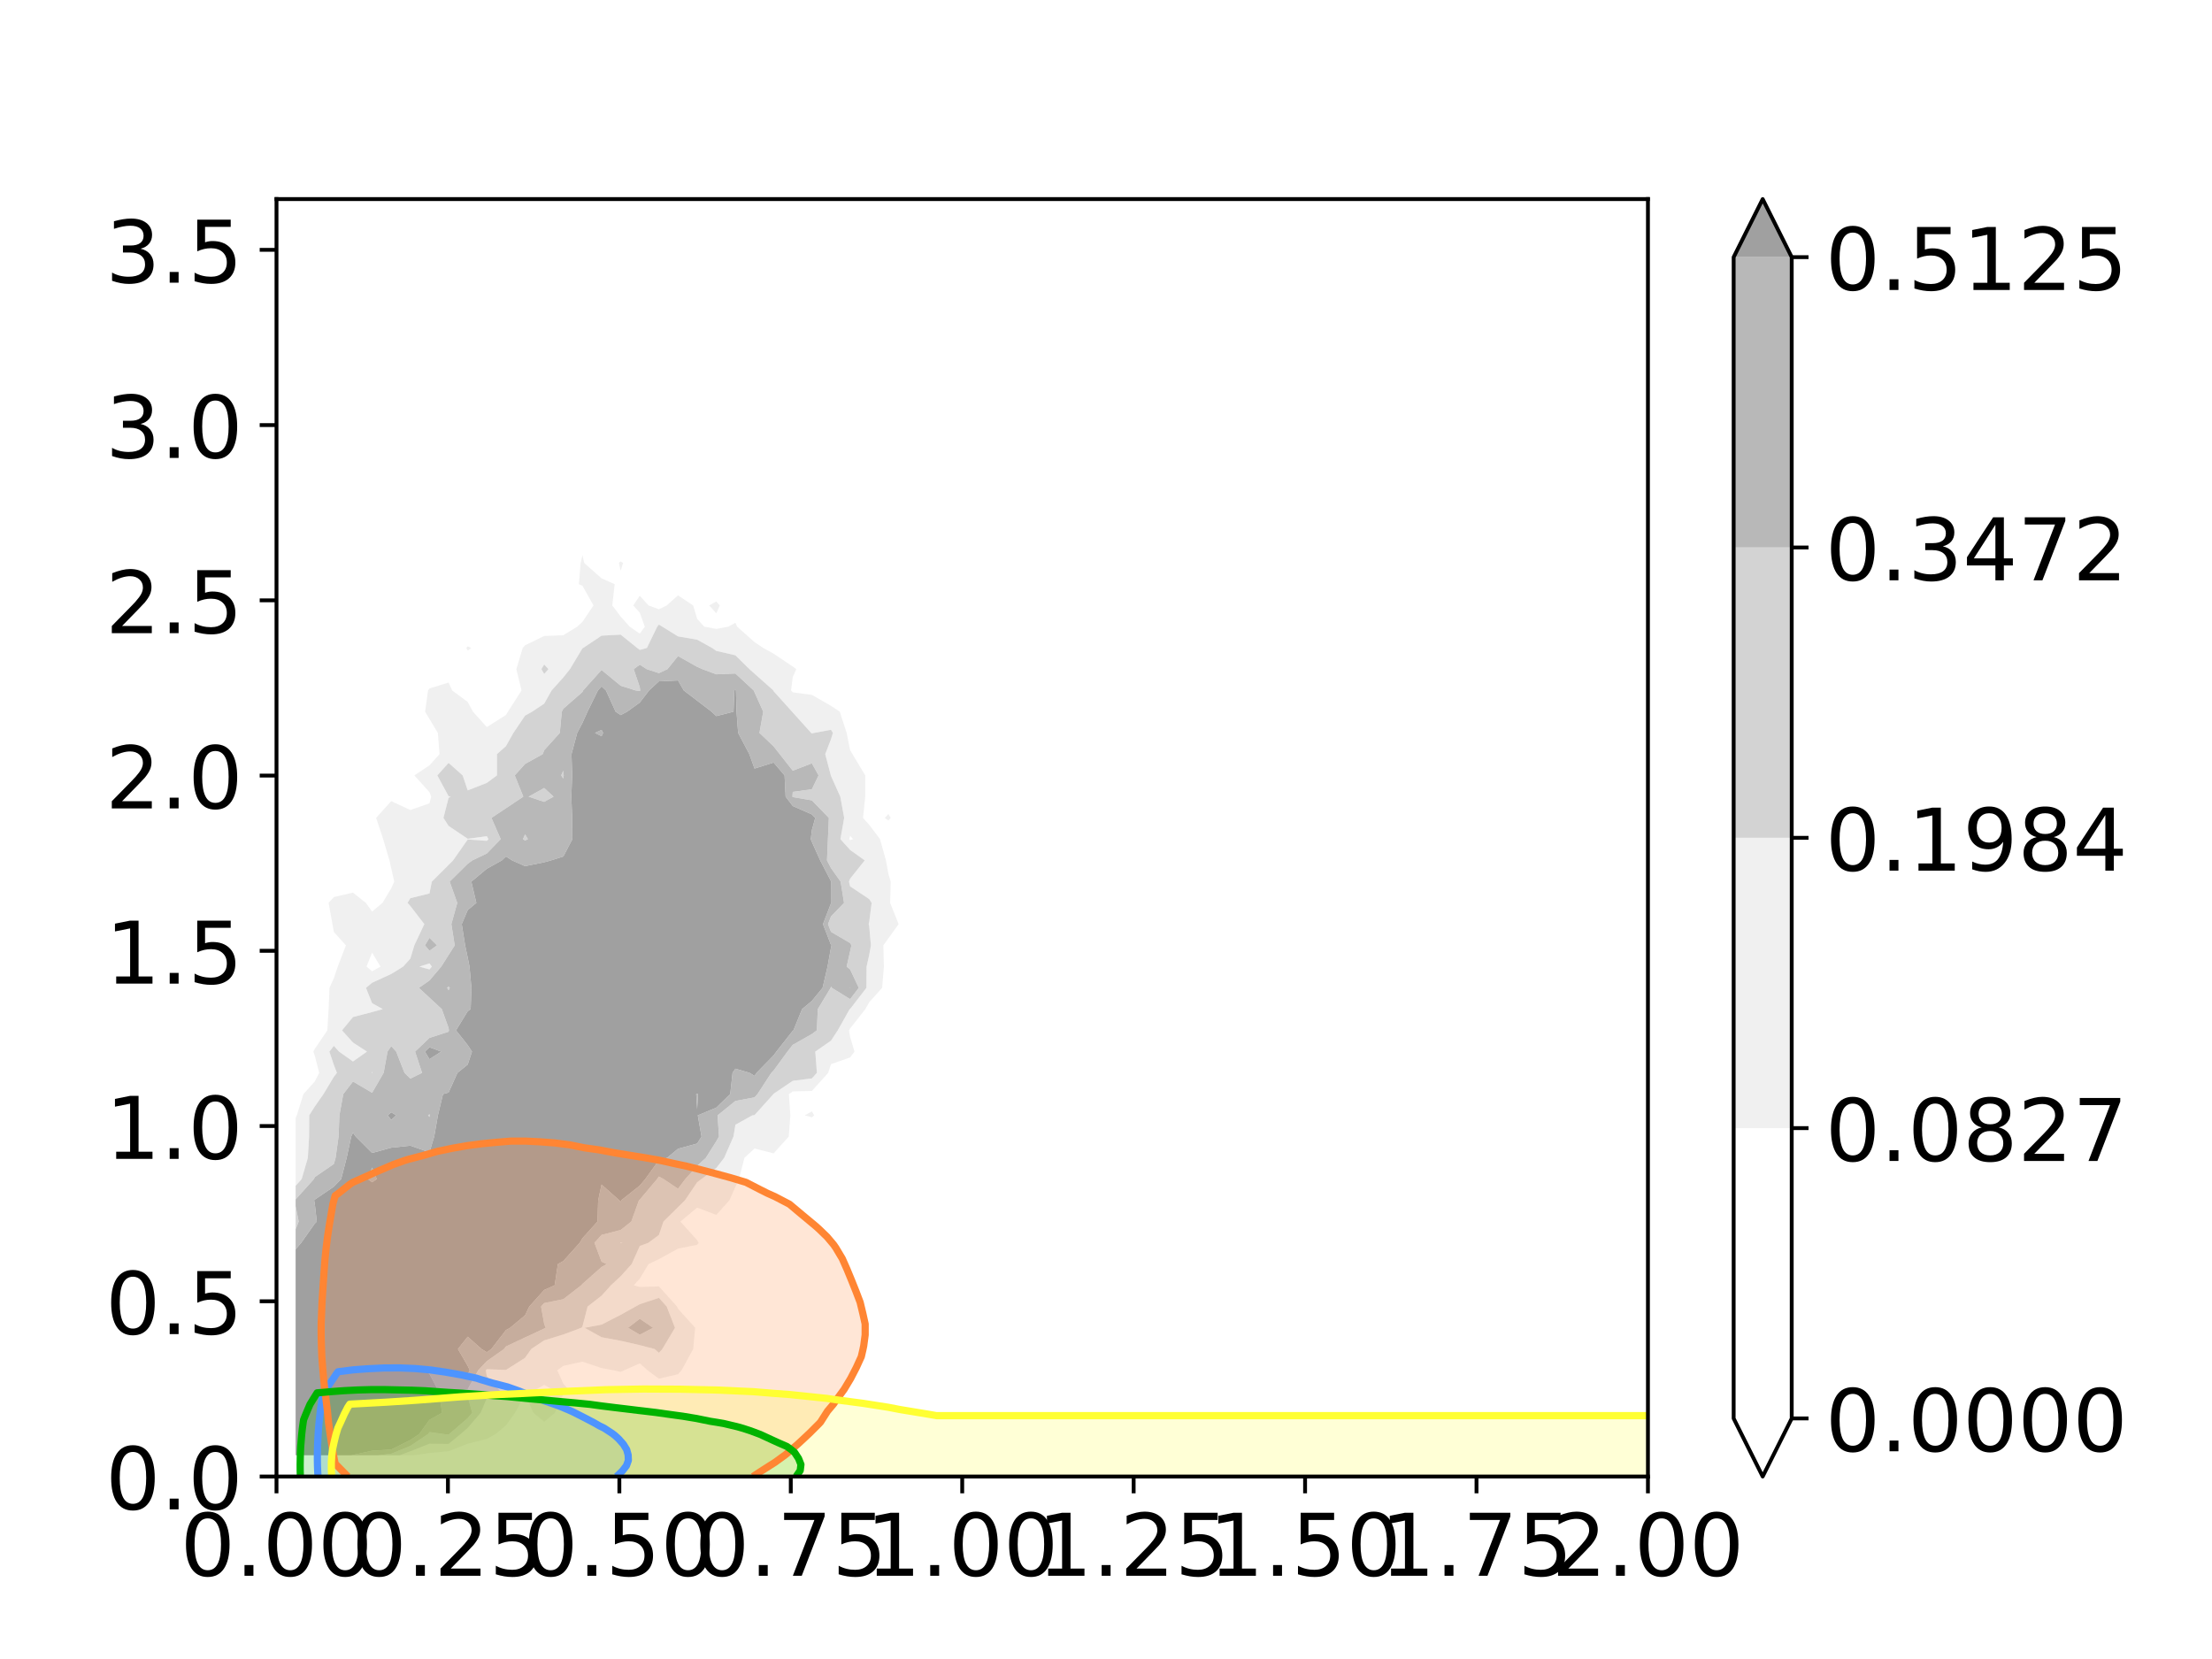 <?xml version="1.0" encoding="utf-8" standalone="no"?>
<!DOCTYPE svg PUBLIC "-//W3C//DTD SVG 1.1//EN"
  "http://www.w3.org/Graphics/SVG/1.1/DTD/svg11.dtd">
<!-- Created with matplotlib (https://matplotlib.org/) -->
<svg height="345.6pt" version="1.1" viewBox="0 0 460.8 345.6" width="460.8pt" xmlns="http://www.w3.org/2000/svg" xmlns:xlink="http://www.w3.org/1999/xlink">
 <defs>
  <style type="text/css">
*{stroke-linecap:butt;stroke-linejoin:round;}
  </style>
 </defs>
 <g id="figure_1">
  <g id="patch_1">
   <path d="M 0 345.6 
L 460.8 345.6 
L 460.8 0 
L 0 0 
z
" style="fill:#ffffff;"/>
  </g>
  <g id="axes_1">
   <g id="patch_2">
    <path d="M 57.6 307.584 
L 343.296 307.584 
L 343.296 41.472 
L 57.6 41.472 
z
" style="fill:#ffffff;"/>
   </g>
   <g id="PathCollection_1"/>
   <g id="PathCollection_2">
    <path clip-path="url(#p8daed01d91)" d="M 89.466 303.158 
L 93.449 303.158 
L 97.432 303.158 
L 101.415 303.158 
L 105.399 303.158 
L 109.382 303.158 
L 113.365 303.158 
L 117.348 303.158 
L 121.332 303.158 
L 125.315 303.158 
L 129.298 303.158 
L 133.281 303.158 
L 137.265 303.158 
L 141.248 303.158 
L 145.231 303.158 
L 149.214 303.158 
L 153.197 303.158 
L 157.181 303.158 
L 161.164 303.158 
L 165.147 303.158 
L 169.13 303.158 
L 173.114 303.158 
L 177.097 303.158 
L 181.08 303.158 
L 185.063 303.158 
L 189.046 303.158 
L 193.03 303.158 
L 197.013 303.158 
L 200.996 303.158 
L 204.979 303.158 
L 208.963 303.158 
L 212.946 303.158 
L 216.929 303.158 
L 220.912 303.158 
L 224.896 303.158 
L 228.879 303.158 
L 232.862 303.158 
L 236.845 303.158 
L 240.828 303.158 
L 244.812 303.158 
L 248.795 303.158 
L 252.778 303.158 
L 256.761 303.158 
L 260.745 303.158 
L 264.728 303.158 
L 268.711 303.158 
L 272.694 303.158 
L 276.677 303.158 
L 280.661 303.158 
L 284.644 303.158 
L 288.627 303.158 
L 292.61 303.158 
L 296.594 303.158 
L 300.577 303.158 
L 304.56 303.158 
L 308.543 303.158 
L 312.527 303.158 
L 316.51 303.158 
L 320.493 303.158 
L 324.476 303.158 
L 328.459 303.158 
L 332.443 303.158 
L 336.426 303.158 
L 340.409 303.158 
L 344.392 303.158 
L 348.376 303.158 
L 352.359 303.158 
L 356.342 303.158 
L 360.325 303.158 
L 364.308 303.158 
L 368.292 303.158 
L 372.275 303.158 
L 376.258 303.158 
L 380.241 303.158 
L 384.225 303.158 
L 388.208 303.158 
L 392.191 303.158 
L 396.174 303.158 
L 400.157 303.158 
L 404.141 303.158 
L 408.124 303.158 
L 412.107 303.158 
L 416.09 303.158 
L 420.074 303.158 
L 424.057 303.158 
L 428.04 303.158 
L 432.023 303.158 
L 436.007 303.158 
L 439.99 303.158 
L 443.973 303.158 
L 447.956 303.158 
L 451.939 303.158 
L 455.923 303.158 
L 459.906 303.158 
L 463.889 303.158 
L 467.872 303.158 
L 471.856 303.158 
L 475.839 303.158 
L 479.822 303.158 
L 483.805 303.158 
L 487.788 303.158 
L 491.772 303.158 
L 495.755 303.158 
L 499.738 303.158 
L 503.721 303.158 
L 507.705 303.158 
L 511.688 303.158 
L 515.671 303.158 
L 519.654 303.158 
L 523.638 303.158 
L 527.621 303.158 
L 531.604 303.158 
L 535.587 303.158 
L 539.57 303.158 
L 543.554 303.158 
L 547.537 303.158 
L 551.52 303.158 
L 555.503 303.158 
L 559.487 303.158 
L 563.47 303.158 
L 567.453 303.158 
L 571.436 303.158 
L 575.419 303.158 
L 579.403 303.158 
L 583.386 303.158 
L 587.369 303.158 
L 591.352 303.158 
L 595.336 303.158 
L 599.319 303.158 
L 603.302 303.158 
L 607.285 303.158 
L 611.269 303.158 
L 615.252 303.158 
L 619.235 303.158 
L 623.218 303.158 
L 627.201 303.158 
L 631.185 303.158 
L 635.168 303.158 
L 639.151 303.158 
L 643.134 303.158 
L 647.118 303.158 
L 651.101 303.158 
L 655.084 303.158 
L 659.067 303.158 
L 663.05 303.158 
L 667.034 303.158 
L 671.017 303.158 
L 675 303.158 
L 678.983 303.158 
L 682.967 303.158 
L 686.95 303.158 
L 690.933 303.158 
L 694.916 303.158 
L 698.9 303.158 
L 702.883 303.158 
L 706.866 303.158 
L 710.849 303.158 
L 714.832 303.158 
L 718.816 303.158 
L 722.799 303.158 
L 726.782 303.158 
L 730.765 303.158 
L 734.749 303.158 
L 738.732 303.158 
L 742.715 303.158 
L 746.698 303.158 
L 750.681 303.158 
L 754.665 303.158 
L 758.648 303.158 
L 762.631 303.158 
L 766.614 303.158 
L 770.598 303.158 
L 774.581 303.158 
L 778.564 303.158 
L 782.547 303.158 
L 786.53 303.158 
L 790.514 303.158 
L 794.497 303.158 
L 798.48 303.158 
L 802.463 303.158 
L 806.447 303.158 
L 810.43 303.158 
L 814.413 303.158 
L 818.396 303.158 
L 822.38 303.158 
L 826.363 303.158 
L 830.346 303.158 
L 834.329 303.158 
L 838.312 303.158 
L 842.296 303.158 
L 846.279 303.158 
L 850.262 303.158 
L 854.245 303.158 
L 858.229 303.158 
L 862.212 303.158 
L 866.195 303.158 
L 870.178 303.158 
L 874.161 303.158 
L 878.145 303.158 
L 882.128 303.158 
L 886.111 303.158 
L 890.094 303.158 
L 894.078 303.158 
L 898.061 303.158 
L 902.044 303.158 
L 906.027 303.158 
L 910.011 303.158 
L 913.994 303.158 
L 917.977 303.158 
L 921.96 303.158 
L 925.943 303.158 
L 929.927 303.158 
L 933.91 303.158 
L 937.893 303.158 
L 941.876 303.158 
L 945.86 303.158 
L 949.843 303.158 
L 953.826 303.158 
L 957.809 303.158 
L 961.792 303.158 
L 965.776 303.158 
L 969.759 303.158 
L 973.742 303.158 
L 977.725 303.158 
L 981.709 303.158 
L 985.692 303.158 
L 989.675 303.158 
L 993.658 303.158 
L 997.642 303.158 
L 1001.625 303.158 
L 1005.608 303.158 
L 1009.591 303.158 
L 1013.574 303.158 
L 1017.558 303.158 
L 1021.541 303.158 
L 1025.524 303.158 
L 1029.507 303.158 
L 1033.491 303.158 
L 1037.474 303.158 
L 1041.457 303.158 
L 1045.44 303.158 
L 1049.423 303.158 
L 1053.407 303.158 
L 1057.39 303.158 
L 1061.373 303.158 
L 1065.356 303.158 
L 1069.34 303.158 
L 1073.323 303.158 
L 1077.306 303.158 
L 1081.289 303.158 
L 1085.272 303.158 
L 1089.256 303.158 
L 1093.239 303.158 
L 1097.222 303.158 
L 1101.205 303.158 
L 1105.189 303.158 
L 1109.172 303.158 
L 1113.155 303.158 
L 1117.138 303.158 
L 1121.122 303.158 
L 1125.105 303.158 
L 1129.088 303.158 
L 1133.071 303.158 
L 1137.054 303.158 
L 1141.038 303.158 
L 1145.021 303.158 
L 1149.004 303.158 
L 1152.987 303.158 
L 1156.971 303.158 
L 1160.954 303.158 
L 1164.937 303.158 
L 1168.92 303.158 
L 1172.903 303.158 
L 1176.887 303.158 
L 1180.87 303.158 
L 1184.853 303.158 
L 1188.836 303.158 
L 1192.82 303.158 
L 1196.803 303.158 
L 1200.786 303.158 
L 1204.769 303.158 
L 1208.753 303.158 
L 1212.736 303.158 
L 1216.719 303.158 
L 1220.702 303.158 
L 1224.685 303.158 
L 1228.669 303.158 
L 1232.652 303.158 
L 1236.635 303.158 
L 1240.618 303.158 
L 1244.602 303.158 
L 1248.585 303.158 
L 1252.568 303.158 
L 1256.551 303.158 
L 1260.534 303.158 
L 1264.518 303.158 
L 1268.501 303.158 
L 1272.484 303.158 
L 1276.467 303.158 
L 1280.451 303.158 
L 1284.434 303.158 
L 1288.417 303.158 
L 1292.4 303.158 
L 1296.384 303.158 
L 1300.367 303.158 
L 1304.35 303.158 
L 1308.333 303.158 
L 1312.316 303.158 
L 1316.3 303.158 
L 1320.283 303.158 
L 1324.266 303.158 
L 1328.249 303.158 
L 1332.233 303.158 
L 1336.216 303.158 
L 1340.199 303.158 
L 1344.182 303.158 
L 1348.165 303.158 
L 1352.149 303.158 
L 1356.132 303.158 
L 1360.115 303.158 
L 1364.098 303.158 
L 1368.082 303.158 
L 1372.065 303.158 
L 1376.048 303.158 
L 1380.031 303.158 
L 1384.015 303.158 
L 1387.998 303.158 
L 1391.981 303.158 
L 1395.964 303.158 
L 1399.947 303.158 
L 1403.931 303.158 
L 1407.914 303.158 
L 1411.897 303.158 
L 1415.88 303.158 
L 1419.864 303.158 
L 1423.847 303.158 
L 1427.83 303.158 
L 1431.813 303.158 
L 1435.796 303.158 
L 1439.78 303.158 
L 1443.763 303.158 
L 1447.746 303.158 
L 1451.729 303.158 
L 1455.713 303.158 
L 1459.696 303.158 
L 1463.679 303.158 
L 1467.662 303.158 
L 1471.645 303.158 
L 1475.629 303.158 
L 1479.612 303.158 
L 1483.595 303.158 
L 1483.595 298.732 
L 1483.595 294.306 
L 1483.595 289.881 
L 1483.595 285.455 
L 1483.595 281.029 
L 1483.595 276.603 
L 1483.595 272.177 
L 1483.595 267.751 
L 1483.595 263.326 
L 1483.595 258.9 
L 1483.595 254.474 
L 1483.595 250.048 
L 1483.595 245.622 
L 1483.595 241.196 
L 1483.595 236.77 
L 1483.595 232.345 
L 1483.595 227.919 
L 1483.595 223.493 
L 1483.595 219.067 
L 1483.595 214.641 
L 1483.595 210.215 
L 1483.595 205.79 
L 1483.595 201.364 
L 1483.595 196.938 
L 1483.595 192.512 
L 1483.595 188.086 
L 1483.595 183.66 
L 1483.595 179.234 
L 1483.595 174.809 
L 1483.595 170.383 
L 1483.595 165.957 
L 1483.595 161.531 
L 1483.595 157.105 
L 1483.595 152.679 
L 1483.595 148.253 
L 1483.595 143.828 
L 1483.595 139.402 
L 1483.595 134.976 
L 1483.595 130.55 
L 1483.595 126.124 
L 1483.595 121.698 
L 1483.595 117.273 
L 1483.595 112.847 
L 1483.595 108.421 
L 1483.595 103.995 
L 1483.595 99.569 
L 1483.595 95.143 
L 1483.595 90.717 
L 1483.595 86.292 
L 1483.595 81.866 
L 1483.595 77.44 
L 1483.595 73.014 
L 1483.595 68.588 
L 1483.595 64.162 
L 1483.595 59.737 
L 1483.595 55.311 
L 1483.595 50.885 
L 1483.595 46.459 
L 1483.595 42.033 
L 1483.595 37.607 
L 1483.595 33.181 
L 1483.595 28.756 
L 1483.595 24.33 
L 1483.595 19.904 
L 1483.595 15.478 
L 1483.595 11.052 
L 1483.595 6.626 
L 1483.595 2.201 
L 1483.595 -2.225 
L 1483.595 -6.651 
L 1483.595 -11.077 
L 1483.595 -15.503 
L 1483.595 -19.929 
L 1483.595 -24.355 
L 1483.595 -28.78 
L 1483.595 -33.206 
L 1483.595 -37.632 
L 1483.595 -42.058 
L 1483.595 -46.484 
L 1483.595 -50.91 
L 1483.595 -55.336 
L 1483.595 -59.761 
L 1483.595 -64.187 
L 1483.595 -68.613 
L 1483.595 -73.039 
L 1483.595 -77.465 
L 1483.595 -81.891 
L 1483.595 -86.316 
L 1483.595 -90.742 
L 1483.595 -95.168 
L 1483.595 -99.594 
L 1483.595 -104.02 
L 1483.595 -108.446 
L 1483.595 -112.872 
L 1483.595 -117.297 
L 1483.595 -121.723 
L 1483.595 -126.149 
L 1483.595 -130.575 
L 1483.595 -135.001 
L 1483.595 -139.427 
L 1483.595 -143.852 
L 1483.595 -148.278 
L 1483.595 -152.704 
L 1483.595 -157.13 
L 1483.595 -161.556 
L 1483.595 -165.982 
L 1483.595 -170.408 
L 1483.595 -174.833 
L 1483.595 -179.259 
L 1483.595 -183.685 
L 1483.595 -188.111 
L 1483.595 -192.537 
L 1483.595 -196.963 
L 1483.595 -201.388 
L 1483.595 -205.814 
L 1483.595 -210.24 
L 1483.595 -214.666 
L 1483.595 -219.092 
L 1483.595 -223.518 
L 1483.595 -227.944 
L 1483.595 -232.369 
L 1483.595 -236.795 
L 1483.595 -241.221 
L 1483.595 -245.647 
L 1483.595 -250.073 
L 1483.595 -254.499 
L 1483.595 -258.925 
L 1483.595 -263.35 
L 1483.595 -267.776 
L 1483.595 -272.202 
L 1483.595 -276.628 
L 1483.595 -281.054 
L 1483.595 -285.48 
L 1483.595 -289.905 
L 1483.595 -294.331 
L 1483.595 -298.757 
L 1483.595 -303.183 
L 1483.595 -307.609 
L 1483.595 -312.035 
L 1483.595 -316.461 
L 1483.595 -320.886 
L 1483.595 -325.312 
L 1483.595 -329.738 
L 1483.595 -334.164 
L 1483.595 -338.59 
L 1483.595 -343.016 
L 1483.595 -347.441 
L 1483.595 -351.867 
L 1483.595 -356.293 
L 1483.595 -360.719 
L 1483.595 -365.145 
L 1483.595 -369.571 
L 1483.595 -373.997 
L 1483.595 -378.422 
L 1483.595 -382.848 
L 1483.595 -387.274 
L 1483.595 -391.7 
L 1483.595 -396.126 
L 1483.595 -400.552 
L 1483.595 -404.977 
L 1483.595 -409.403 
L 1483.595 -413.829 
L 1483.595 -418.255 
L 1479.612 -418.255 
L 1475.629 -418.255 
L 1471.645 -418.255 
L 1467.662 -418.255 
L 1463.679 -418.255 
L 1459.696 -418.255 
L 1455.713 -418.255 
L 1451.729 -418.255 
L 1447.746 -418.255 
L 1443.763 -418.255 
L 1439.78 -418.255 
L 1435.796 -418.255 
L 1431.813 -418.255 
L 1427.83 -418.255 
L 1423.847 -418.255 
L 1419.864 -418.255 
L 1415.88 -418.255 
L 1411.897 -418.255 
L 1407.914 -418.255 
L 1403.931 -418.255 
L 1399.947 -418.255 
L 1395.964 -418.255 
L 1391.981 -418.255 
L 1387.998 -418.255 
L 1384.015 -418.255 
L 1380.031 -418.255 
L 1376.048 -418.255 
L 1372.065 -418.255 
L 1368.082 -418.255 
L 1364.098 -418.255 
L 1360.115 -418.255 
L 1356.132 -418.255 
L 1352.149 -418.255 
L 1348.165 -418.255 
L 1344.182 -418.255 
L 1340.199 -418.255 
L 1336.216 -418.255 
L 1332.233 -418.255 
L 1328.249 -418.255 
L 1324.266 -418.255 
L 1320.283 -418.255 
L 1316.3 -418.255 
L 1312.316 -418.255 
L 1308.333 -418.255 
L 1304.35 -418.255 
L 1300.367 -418.255 
L 1296.384 -418.255 
L 1292.4 -418.255 
L 1288.417 -418.255 
L 1284.434 -418.255 
L 1280.451 -418.255 
L 1276.467 -418.255 
L 1272.484 -418.255 
L 1268.501 -418.255 
L 1264.518 -418.255 
L 1260.534 -418.255 
L 1256.551 -418.255 
L 1252.568 -418.255 
L 1248.585 -418.255 
L 1244.602 -418.255 
L 1240.618 -418.255 
L 1236.635 -418.255 
L 1232.652 -418.255 
L 1228.669 -418.255 
L 1224.685 -418.255 
L 1220.702 -418.255 
L 1216.719 -418.255 
L 1212.736 -418.255 
L 1208.753 -418.255 
L 1204.769 -418.255 
L 1200.786 -418.255 
L 1196.803 -418.255 
L 1192.82 -418.255 
L 1188.836 -418.255 
L 1184.853 -418.255 
L 1180.87 -418.255 
L 1176.887 -418.255 
L 1172.903 -418.255 
L 1168.92 -418.255 
L 1164.937 -418.255 
L 1160.954 -418.255 
L 1156.971 -418.255 
L 1152.987 -418.255 
L 1149.004 -418.255 
L 1145.021 -418.255 
L 1141.038 -418.255 
L 1137.054 -418.255 
L 1133.071 -418.255 
L 1129.088 -418.255 
L 1125.105 -418.255 
L 1121.122 -418.255 
L 1117.138 -418.255 
L 1113.155 -418.255 
L 1109.172 -418.255 
L 1105.189 -418.255 
L 1101.205 -418.255 
L 1097.222 -418.255 
L 1093.239 -418.255 
L 1089.256 -418.255 
L 1085.272 -418.255 
L 1081.289 -418.255 
L 1077.306 -418.255 
L 1073.323 -418.255 
L 1069.34 -418.255 
L 1065.356 -418.255 
L 1061.373 -418.255 
L 1057.39 -418.255 
L 1053.407 -418.255 
L 1049.423 -418.255 
L 1045.44 -418.255 
L 1041.457 -418.255 
L 1037.474 -418.255 
L 1033.491 -418.255 
L 1029.507 -418.255 
L 1025.524 -418.255 
L 1021.541 -418.255 
L 1017.558 -418.255 
L 1013.574 -418.255 
L 1009.591 -418.255 
L 1005.608 -418.255 
L 1001.625 -418.255 
L 997.642 -418.255 
L 993.658 -418.255 
L 989.675 -418.255 
L 985.692 -418.255 
L 981.709 -418.255 
L 977.725 -418.255 
L 973.742 -418.255 
L 969.759 -418.255 
L 965.776 -418.255 
L 961.792 -418.255 
L 957.809 -418.255 
L 953.826 -418.255 
L 949.843 -418.255 
L 945.86 -418.255 
L 941.876 -418.255 
L 937.893 -418.255 
L 933.91 -418.255 
L 929.927 -418.255 
L 925.943 -418.255 
L 921.96 -418.255 
L 917.977 -418.255 
L 913.994 -418.255 
L 910.011 -418.255 
L 906.027 -418.255 
L 902.044 -418.255 
L 898.061 -418.255 
L 894.078 -418.255 
L 890.094 -418.255 
L 886.111 -418.255 
L 882.128 -418.255 
L 878.145 -418.255 
L 874.161 -418.255 
L 870.178 -418.255 
L 866.195 -418.255 
L 862.212 -418.255 
L 858.229 -418.255 
L 854.245 -418.255 
L 850.262 -418.255 
L 846.279 -418.255 
L 842.296 -418.255 
L 838.312 -418.255 
L 834.329 -418.255 
L 830.346 -418.255 
L 826.363 -418.255 
L 822.38 -418.255 
L 818.396 -418.255 
L 814.413 -418.255 
L 810.43 -418.255 
L 806.447 -418.255 
L 802.463 -418.255 
L 798.48 -418.255 
L 794.497 -418.255 
L 790.514 -418.255 
L 786.53 -418.255 
L 782.547 -418.255 
L 778.564 -418.255 
L 774.581 -418.255 
L 770.598 -418.255 
L 766.614 -418.255 
L 762.631 -418.255 
L 758.648 -418.255 
L 754.665 -418.255 
L 750.681 -418.255 
L 746.698 -418.255 
L 742.715 -418.255 
L 738.732 -418.255 
L 734.749 -418.255 
L 730.765 -418.255 
L 726.782 -418.255 
L 722.799 -418.255 
L 718.816 -418.255 
L 714.832 -418.255 
L 710.849 -418.255 
L 706.866 -418.255 
L 702.883 -418.255 
L 698.9 -418.255 
L 694.916 -418.255 
L 690.933 -418.255 
L 686.95 -418.255 
L 682.967 -418.255 
L 678.983 -418.255 
L 675 -418.255 
L 671.017 -418.255 
L 667.034 -418.255 
L 663.05 -418.255 
L 659.067 -418.255 
L 655.084 -418.255 
L 651.101 -418.255 
L 647.118 -418.255 
L 643.134 -418.255 
L 639.151 -418.255 
L 635.168 -418.255 
L 631.185 -418.255 
L 627.201 -418.255 
L 623.218 -418.255 
L 619.235 -418.255 
L 615.252 -418.255 
L 611.269 -418.255 
L 607.285 -418.255 
L 603.302 -418.255 
L 599.319 -418.255 
L 595.336 -418.255 
L 591.352 -418.255 
L 587.369 -418.255 
L 583.386 -418.255 
L 579.403 -418.255 
L 575.419 -418.255 
L 571.436 -418.255 
L 567.453 -418.255 
L 563.47 -418.255 
L 559.487 -418.255 
L 555.503 -418.255 
L 551.52 -418.255 
L 547.537 -418.255 
L 543.554 -418.255 
L 539.57 -418.255 
L 535.587 -418.255 
L 531.604 -418.255 
L 527.621 -418.255 
L 523.638 -418.255 
L 519.654 -418.255 
L 515.671 -418.255 
L 511.688 -418.255 
L 507.705 -418.255 
L 503.721 -418.255 
L 499.738 -418.255 
L 495.755 -418.255 
L 491.772 -418.255 
L 487.788 -418.255 
L 483.805 -418.255 
L 479.822 -418.255 
L 475.839 -418.255 
L 471.856 -418.255 
L 467.872 -418.255 
L 463.889 -418.255 
L 459.906 -418.255 
L 455.923 -418.255 
L 451.939 -418.255 
L 447.956 -418.255 
L 443.973 -418.255 
L 439.99 -418.255 
L 436.007 -418.255 
L 432.023 -418.255 
L 428.04 -418.255 
L 424.057 -418.255 
L 420.074 -418.255 
L 416.09 -418.255 
L 412.107 -418.255 
L 408.124 -418.255 
L 404.141 -418.255 
L 400.157 -418.255 
L 396.174 -418.255 
L 392.191 -418.255 
L 388.208 -418.255 
L 384.225 -418.255 
L 380.241 -418.255 
L 376.258 -418.255 
L 372.275 -418.255 
L 368.292 -418.255 
L 364.308 -418.255 
L 360.325 -418.255 
L 356.342 -418.255 
L 352.359 -418.255 
L 348.376 -418.255 
L 344.392 -418.255 
L 340.409 -418.255 
L 336.426 -418.255 
L 332.443 -418.255 
L 328.459 -418.255 
L 324.476 -418.255 
L 320.493 -418.255 
L 316.51 -418.255 
L 312.527 -418.255 
L 308.543 -418.255 
L 304.56 -418.255 
L 300.577 -418.255 
L 296.594 -418.255 
L 292.61 -418.255 
L 288.627 -418.255 
L 284.644 -418.255 
L 280.661 -418.255 
L 276.677 -418.255 
L 272.694 -418.255 
L 268.711 -418.255 
L 264.728 -418.255 
L 260.745 -418.255 
L 256.761 -418.255 
L 252.778 -418.255 
L 248.795 -418.255 
L 244.812 -418.255 
L 240.828 -418.255 
L 236.845 -418.255 
L 232.862 -418.255 
L 228.879 -418.255 
L 224.896 -418.255 
L 220.912 -418.255 
L 216.929 -418.255 
L 212.946 -418.255 
L 208.963 -418.255 
L 204.979 -418.255 
L 200.996 -418.255 
L 197.013 -418.255 
L 193.03 -418.255 
L 189.046 -418.255 
L 185.063 -418.255 
L 181.08 -418.255 
L 177.097 -418.255 
L 173.114 -418.255 
L 169.13 -418.255 
L 165.147 -418.255 
L 161.164 -418.255 
L 157.181 -418.255 
L 153.197 -418.255 
L 149.214 -418.255 
L 145.231 -418.255 
L 141.248 -418.255 
L 137.265 -418.255 
L 133.281 -418.255 
L 129.298 -418.255 
L 125.315 -418.255 
L 121.332 -418.255 
L 117.348 -418.255 
L 113.365 -418.255 
L 109.382 -418.255 
L 105.399 -418.255 
L 101.415 -418.255 
L 97.432 -418.255 
L 93.449 -418.255 
L 89.466 -418.255 
L 85.483 -418.255 
L 81.499 -418.255 
L 77.516 -418.255 
L 73.533 -418.255 
L 69.55 -418.255 
L 65.566 -418.255 
L 61.583 -418.255 
L 61.583 -413.829 
L 61.583 -409.403 
L 61.583 -404.977 
L 61.583 -400.552 
L 61.583 -396.126 
L 61.583 -391.7 
L 61.583 -387.274 
L 61.583 -382.848 
L 61.583 -378.422 
L 61.583 -373.997 
L 61.583 -369.571 
L 61.583 -365.145 
L 61.583 -360.719 
L 61.583 -356.293 
L 61.583 -351.867 
L 61.583 -347.441 
L 61.583 -343.016 
L 61.583 -338.59 
L 61.583 -334.164 
L 61.583 -329.738 
L 61.583 -325.312 
L 61.583 -320.886 
L 61.583 -316.461 
L 61.583 -312.035 
L 61.583 -307.609 
L 61.583 -303.183 
L 61.583 -298.757 
L 61.583 -294.331 
L 61.583 -289.905 
L 61.583 -285.48 
L 61.583 -281.054 
L 61.583 -276.628 
L 61.583 -272.202 
L 61.583 -267.776 
L 61.583 -263.35 
L 61.583 -258.925 
L 61.583 -254.499 
L 61.583 -250.073 
L 61.583 -245.647 
L 61.583 -241.221 
L 61.583 -236.795 
L 61.583 -232.369 
L 61.583 -227.944 
L 61.583 -223.518 
L 61.583 -219.092 
L 61.583 -214.666 
L 61.583 -210.24 
L 61.583 -205.814 
L 61.583 -201.388 
L 61.583 -196.963 
L 61.583 -192.537 
L 61.583 -188.111 
L 61.583 -183.685 
L 61.583 -179.259 
L 61.583 -174.833 
L 61.583 -170.408 
L 61.583 -165.982 
L 61.583 -161.556 
L 61.583 -157.13 
L 61.583 -152.704 
L 61.583 -148.278 
L 61.583 -143.852 
L 61.583 -139.427 
L 61.583 -135.001 
L 61.583 -130.575 
L 61.583 -126.149 
L 61.583 -121.723 
L 61.583 -117.297 
L 61.583 -112.872 
L 61.583 -108.446 
L 61.583 -104.02 
L 61.583 -99.594 
L 61.583 -95.168 
L 61.583 -90.742 
L 61.583 -86.316 
L 61.583 -81.891 
L 61.583 -77.465 
L 61.583 -73.039 
L 61.583 -68.613 
L 61.583 -64.187 
L 61.583 -59.761 
L 61.583 -55.336 
L 61.583 -50.91 
L 61.583 -46.484 
L 61.583 -42.058 
L 61.583 -37.632 
L 61.583 -33.206 
L 61.583 -28.78 
L 61.583 -24.355 
L 61.583 -19.929 
L 61.583 -15.503 
L 61.583 -11.077 
L 61.583 -6.651 
L 61.583 -2.225 
L 61.583 2.201 
L 61.583 6.626 
L 61.583 11.052 
L 61.583 15.478 
L 61.583 19.904 
L 61.583 24.33 
L 61.583 28.756 
L 61.583 33.181 
L 61.583 37.607 
L 61.583 42.033 
L 61.583 46.459 
L 61.583 50.885 
L 61.583 55.311 
L 61.583 59.737 
L 61.583 64.162 
L 61.583 68.588 
L 61.583 73.014 
L 61.583 77.44 
L 61.583 81.866 
L 61.583 86.292 
L 61.583 90.717 
L 61.583 95.143 
L 61.583 99.569 
L 61.583 103.995 
L 61.583 108.421 
L 61.583 112.847 
L 61.583 117.273 
L 61.583 121.698 
L 61.583 126.124 
L 61.583 130.55 
L 61.583 134.976 
L 61.583 139.402 
L 61.583 143.828 
L 61.583 148.253 
L 61.583 152.679 
L 61.583 157.105 
L 61.583 161.531 
L 61.583 165.957 
L 61.583 170.383 
L 61.583 174.809 
L 61.583 179.234 
L 61.583 183.66 
L 61.583 188.086 
L 61.583 192.512 
L 61.583 196.938 
L 61.583 201.364 
L 61.583 205.79 
L 61.583 210.215 
L 61.583 214.641 
L 61.583 219.067 
L 61.583 223.493 
L 61.583 227.919 
L 61.583 232.345 
L 61.583 232.903 
L 61.834 232.345 
L 63.207 227.919 
L 65.566 225.297 
L 66.494 223.493 
L 65.566 219.885 
L 65.272 219.067 
L 65.566 218.522 
L 68.186 214.641 
L 68.459 210.215 
L 68.64 205.79 
L 69.55 203.769 
L 70.361 201.364 
L 72.061 196.938 
L 69.55 194.148 
L 69.255 192.512 
L 68.459 188.086 
L 69.55 186.874 
L 73.533 185.956 
L 76.217 188.086 
L 77.516 189.89 
L 79.681 188.086 
L 81.499 185.055 
L 82.127 183.66 
L 81.499 180.87 
L 81.131 179.234 
L 79.822 174.809 
L 78.353 170.383 
L 81.499 166.887 
L 85.483 168.747 
L 89.466 167.352 
L 89.825 165.957 
L 89.466 165.027 
L 86.32 161.531 
L 89.466 159.434 
L 91.561 157.105 
L 91.212 152.679 
L 89.466 149.769 
L 88.557 148.253 
L 89.171 143.828 
L 89.466 143.419 
L 93.449 142.192 
L 94.185 143.828 
L 97.432 146.233 
L 98.523 148.253 
L 101.415 151.467 
L 105.399 148.951 
L 105.817 148.253 
L 108.646 143.828 
L 107.564 139.402 
L 108.891 134.976 
L 109.382 134.431 
L 113.365 132.49 
L 117.348 132.335 
L 120.241 130.55 
L 121.332 129.54 
L 123.637 126.124 
L 121.332 122.026 
L 120.596 121.698 
L 120.964 117.273 
L 121.332 115.637 
L 121.7 117.273 
L 125.315 120.486 
L 128.043 121.698 
L 127.552 126.124 
L 129.298 128.453 
L 131.186 130.55 
L 133.281 132.005 
L 134.329 130.55 
L 133.281 127.64 
L 131.917 126.124 
L 133.281 124.104 
L 135.1 126.124 
L 137.265 126.926 
L 138.888 126.124 
L 141.248 124.027 
L 144.394 126.124 
L 145.231 128.914 
L 146.703 130.55 
L 149.214 131.015 
L 151.725 130.55 
L 153.197 129.732 
L 153.565 130.55 
L 157.181 133.764 
L 158.999 134.976 
L 161.164 136.179 
L 165.147 138.857 
L 165.883 139.402 
L 165.147 141.037 
L 164.788 143.828 
L 165.147 144.226 
L 169.13 144.758 
L 173.114 147.041 
L 174.932 148.253 
L 176.375 152.679 
L 177.097 156.287 
L 177.588 157.105 
L 180.243 161.531 
L 180.243 165.957 
L 179.781 170.383 
L 181.08 171.826 
L 183.317 174.809 
L 184.561 179.234 
L 185.063 182.025 
L 185.554 183.66 
L 185.431 188.086 
L 187.202 192.512 
L 185.063 195.483 
L 184.015 196.938 
L 184.135 201.364 
L 183.764 205.79 
L 181.08 208.772 
L 180.268 210.215 
L 177.097 214.243 
L 176.869 214.641 
L 177.097 216.036 
L 178.006 219.067 
L 177.097 220.279 
L 173.114 221.689 
L 172.523 223.493 
L 169.13 227.263 
L 165.147 227.364 
L 164.335 227.919 
L 164.645 232.345 
L 164.31 236.77 
L 161.164 240.266 
L 157.181 239.256 
L 155.085 241.196 
L 153.933 245.622 
L 153.197 247.258 
L 151.942 250.048 
L 149.214 253.079 
L 145.231 251.563 
L 141.738 254.474 
L 145.231 258.354 
L 145.525 258.9 
L 145.231 259.309 
L 141.248 260.112 
L 137.265 262.295 
L 135.1 263.326 
L 133.281 266.356 
L 132.026 267.751 
L 133.281 268.1 
L 137.265 267.984 
L 141.039 272.177 
L 141.248 272.642 
L 144.812 276.603 
L 144.394 281.029 
L 141.984 285.455 
L 141.248 286.273 
L 137.265 287.203 
L 134.905 285.455 
L 133.281 284.012 
L 130.034 285.455 
L 129.298 285.782 
L 127.826 285.455 
L 125.315 284.99 
L 121.332 283.651 
L 117.348 284.525 
L 116.093 285.455 
L 117.348 288.245 
L 118.821 289.881 
L 117.348 290.426 
L 115.602 294.306 
L 113.365 296.171 
L 111.128 294.306 
L 109.382 290.426 
L 107.286 294.306 
L 105.399 296.928 
L 103.234 298.732 
L 101.415 299.743 
L 97.432 300.753 
L 93.449 302.312 
L 89.466 302.677 
L 86.219 303.158 
z
M 167.658 232.345 
L 169.13 231.527 
L 169.621 232.345 
L 169.13 232.754 
z
M 184.327 170.383 
L 185.063 169.565 
L 185.554 170.383 
L 185.063 170.928 
z
M 97.138 134.976 
L 97.432 134.649 
L 98.168 134.976 
L 97.432 135.521 
z
M 147.742 126.124 
L 149.214 125.306 
L 149.95 126.124 
L 149.214 127.76 
z
M 128.93 117.273 
L 129.298 116.945 
L 129.789 117.273 
L 129.298 118.908 
z
" style="fill:#ffffff;"/>
    <path clip-path="url(#p8daed01d91)" d="M 113.365 290.578 
L 115.876 289.881 
L 113.365 288.486 
L 110.854 289.881 
z
" style="fill:#ffffff;"/>
    <path clip-path="url(#p8daed01d91)" d="M 77.516 202.334 
L 79.262 201.364 
L 77.516 198.453 
L 76.352 201.364 
z
" style="fill:#ffffff;"/>
    <path clip-path="url(#p8daed01d91)" d="M 177.097 175.008 
L 177.725 174.809 
L 177.097 174.111 
L 176.917 174.809 
z
" style="fill:#ffffff;"/>
   </g>
   <g id="PathCollection_3">
    <path clip-path="url(#p8daed01d91)" d="M 85.483 303.158 
L 86.219 303.158 
L 89.466 302.677 
L 93.449 302.312 
L 97.432 300.753 
L 101.415 299.743 
L 103.234 298.732 
L 105.399 296.928 
L 107.286 294.306 
L 109.382 290.426 
L 111.128 294.306 
L 113.365 296.171 
L 115.602 294.306 
L 117.348 290.426 
L 118.821 289.881 
L 117.348 288.245 
L 116.093 285.455 
L 117.348 284.525 
L 121.332 283.651 
L 125.315 284.99 
L 127.826 285.455 
L 129.298 285.782 
L 130.034 285.455 
L 133.281 284.012 
L 134.905 285.455 
L 137.265 287.203 
L 141.248 286.273 
L 141.984 285.455 
L 144.394 281.029 
L 144.812 276.603 
L 141.248 272.642 
L 141.039 272.177 
L 137.265 267.984 
L 133.281 268.1 
L 132.026 267.751 
L 133.281 266.356 
L 135.1 263.326 
L 137.265 262.295 
L 141.248 260.112 
L 145.231 259.309 
L 145.525 258.9 
L 145.231 258.354 
L 141.738 254.474 
L 145.231 251.563 
L 149.214 253.079 
L 151.942 250.048 
L 153.197 247.258 
L 153.933 245.622 
L 155.085 241.196 
L 157.181 239.256 
L 161.164 240.266 
L 164.31 236.77 
L 164.645 232.345 
L 164.335 227.919 
L 165.147 227.364 
L 169.13 227.263 
L 172.523 223.493 
L 173.114 221.689 
L 177.097 220.279 
L 178.006 219.067 
L 177.097 216.036 
L 176.869 214.641 
L 177.097 214.243 
L 180.268 210.215 
L 181.08 208.772 
L 183.764 205.79 
L 184.135 201.364 
L 184.015 196.938 
L 185.063 195.483 
L 187.202 192.512 
L 185.431 188.086 
L 185.554 183.66 
L 185.063 182.025 
L 184.561 179.234 
L 183.317 174.809 
L 181.08 171.826 
L 179.781 170.383 
L 180.243 165.957 
L 180.243 161.531 
L 177.588 157.105 
L 177.097 156.287 
L 176.375 152.679 
L 174.932 148.253 
L 173.114 147.041 
L 169.13 144.758 
L 165.147 144.226 
L 164.788 143.828 
L 165.147 141.037 
L 165.883 139.402 
L 165.147 138.857 
L 161.164 136.179 
L 158.999 134.976 
L 157.181 133.764 
L 153.565 130.55 
L 153.197 129.732 
L 151.725 130.55 
L 149.214 131.015 
L 146.703 130.55 
L 145.231 128.914 
L 144.394 126.124 
L 141.248 124.027 
L 138.888 126.124 
L 137.265 126.926 
L 135.1 126.124 
L 133.281 124.104 
L 131.917 126.124 
L 133.281 127.64 
L 134.329 130.55 
L 133.281 132.005 
L 131.186 130.55 
L 129.298 128.453 
L 127.552 126.124 
L 128.043 121.698 
L 125.315 120.486 
L 121.7 117.273 
L 121.332 115.637 
L 120.964 117.273 
L 120.596 121.698 
L 121.332 122.026 
L 123.637 126.124 
L 121.332 129.54 
L 120.241 130.55 
L 117.348 132.335 
L 113.365 132.49 
L 109.382 134.431 
L 108.891 134.976 
L 107.564 139.402 
L 108.646 143.828 
L 105.817 148.253 
L 105.399 148.951 
L 101.415 151.467 
L 98.523 148.253 
L 97.432 146.233 
L 94.185 143.828 
L 93.449 142.192 
L 89.466 143.419 
L 89.171 143.828 
L 88.557 148.253 
L 89.466 149.769 
L 91.212 152.679 
L 91.561 157.105 
L 89.466 159.434 
L 86.32 161.531 
L 89.466 165.027 
L 89.825 165.957 
L 89.466 167.352 
L 85.483 168.747 
L 81.499 166.887 
L 78.353 170.383 
L 79.822 174.809 
L 81.131 179.234 
L 81.499 180.87 
L 82.127 183.66 
L 81.499 185.055 
L 79.681 188.086 
L 77.516 189.89 
L 76.217 188.086 
L 73.533 185.956 
L 69.55 186.874 
L 68.459 188.086 
L 69.255 192.512 
L 69.55 194.148 
L 72.061 196.938 
L 70.361 201.364 
L 69.55 203.769 
L 68.64 205.79 
L 68.459 210.215 
L 68.186 214.641 
L 65.566 218.522 
L 65.272 219.067 
L 65.566 219.885 
L 66.494 223.493 
L 65.566 225.297 
L 63.207 227.919 
L 61.834 232.345 
L 61.583 232.903 
L 61.583 236.77 
L 61.583 241.196 
L 61.583 245.622 
L 61.583 247.022 
L 62.843 245.622 
L 64.129 241.196 
L 64.389 236.77 
L 64.416 232.345 
L 65.566 230.519 
L 67.387 227.919 
L 69.55 224.314 
L 70.183 223.493 
L 69.55 221.851 
L 68.61 219.067 
L 69.55 217.874 
L 70.623 219.067 
L 73.533 221.124 
L 76.442 219.067 
L 73.533 217.181 
L 71.247 214.641 
L 73.533 211.87 
L 77.516 210.831 
L 79.733 210.215 
L 77.516 208.984 
L 76.238 205.79 
L 77.516 204.725 
L 81.499 202.895 
L 83.979 201.364 
L 85.483 199.693 
L 86.309 196.938 
L 88.392 192.512 
L 85.483 188.74 
L 84.894 188.086 
L 85.483 187.105 
L 89.466 186.123 
L 89.958 183.66 
L 93.449 180.17 
L 94.384 179.234 
L 97.432 174.88 
L 101.415 175.16 
L 101.757 174.809 
L 101.415 174.193 
L 97.432 174.737 
L 93.449 172.053 
L 92.375 170.383 
L 93.449 166.207 
L 93.899 165.957 
L 93.449 165.874 
L 91.104 161.531 
L 93.449 158.926 
L 96.38 161.531 
L 97.432 164.648 
L 101.415 163.09 
L 103.52 161.531 
L 103.52 157.105 
L 105.399 155.435 
L 106.949 152.679 
L 109.382 149.074 
L 110.86 148.253 
L 113.365 146.583 
L 114.915 143.828 
L 117.348 141.124 
L 118.726 139.402 
L 121.332 135.059 
L 121.482 134.976 
L 125.315 132.42 
L 129.298 132.205 
L 132.727 134.976 
L 133.281 135.386 
L 134.759 134.976 
L 136.911 130.55 
L 137.265 130.114 
L 137.971 130.55 
L 141.248 132.573 
L 145.231 133.256 
L 148.328 134.976 
L 149.214 135.592 
L 153.197 136.507 
L 156.129 139.402 
L 157.181 140.337 
L 161.108 143.828 
L 161.164 143.994 
L 164.997 148.253 
L 165.147 148.42 
L 168.98 152.679 
L 169.13 152.779 
L 169.58 152.679 
L 173.114 152.025 
L 173.506 152.679 
L 173.114 153.988 
L 171.911 157.105 
L 173.079 161.531 
L 173.114 161.656 
L 175.049 165.957 
L 175.857 170.383 
L 175.073 174.809 
L 177.097 177.057 
L 180.145 179.234 
L 177.097 183.045 
L 176.863 183.66 
L 177.097 184.645 
L 181.08 187.301 
L 181.585 188.086 
L 181.08 192.012 
L 180.967 192.512 
L 181.08 193.012 
L 181.433 196.938 
L 181.08 198.901 
L 180.526 201.364 
L 180.49 205.79 
L 177.097 210.188 
L 177.007 210.215 
L 174.521 214.641 
L 173.114 216.792 
L 169.837 219.067 
L 170.176 223.493 
L 169.13 224.654 
L 165.147 225.157 
L 161.164 227.847 
L 161.119 227.919 
L 157.181 232.295 
L 156.731 232.345 
L 153.197 234.307 
L 152.794 236.77 
L 150.857 241.196 
L 149.214 243.326 
L 146.114 245.622 
L 145.231 246.276 
L 142.685 250.048 
L 141.248 251.468 
L 138.204 254.474 
L 137.265 257.258 
L 135.048 258.9 
L 133.281 259.554 
L 131.584 263.326 
L 129.298 265.866 
L 127.261 267.751 
L 125.315 269.914 
L 122.405 272.177 
L 121.332 276.353 
L 121.107 276.603 
L 117.348 277.995 
L 113.365 279.225 
L 110.66 281.029 
L 109.382 282.854 
L 105.399 285.383 
L 101.415 285.231 
L 101.204 285.455 
L 101.415 286.686 
L 104.29 289.881 
L 101.415 291.3 
L 100.134 294.306 
L 97.432 297.475 
L 95.978 298.732 
L 93.449 300.802 
L 89.466 300.764 
L 85.483 302.338 
L 83.269 303.158 
z
M 110.854 289.881 
L 113.365 288.486 
L 115.876 289.881 
L 113.365 290.578 
z
M 136.381 281.029 
L 133.281 280.218 
L 129.298 279.307 
L 125.315 278.566 
L 121.782 276.603 
L 125.315 275.949 
L 129.298 273.899 
L 132.398 272.177 
L 133.281 271.687 
L 137.265 270.375 
L 138.887 272.177 
L 140.614 276.603 
L 137.971 281.029 
L 137.265 281.814 
z
M 76.352 201.364 
L 77.516 198.453 
L 79.262 201.364 
L 77.516 202.334 
z
M 176.917 174.809 
L 177.097 174.111 
L 177.725 174.809 
L 177.097 175.008 
z
M 112.776 139.402 
L 113.365 138.42 
L 114.248 139.402 
L 113.365 140.383 
z
" style="fill:#f0f0f0;"/>
    <path clip-path="url(#p8daed01d91)" d="M 129.298 258.971 
L 129.748 258.9 
L 129.298 258.864 
L 129.186 258.9 
z
" style="fill:#f0f0f0;"/>
    <path clip-path="url(#p8daed01d91)" d="M 169.13 232.754 
L 169.621 232.345 
L 169.13 231.527 
L 167.658 232.345 
z
" style="fill:#f0f0f0;"/>
    <path clip-path="url(#p8daed01d91)" d="M 77.516 223.548 
L 77.548 223.493 
L 77.516 223.243 
L 77.441 223.493 
z
" style="fill:#f0f0f0;"/>
    <path clip-path="url(#p8daed01d91)" d="M 89.466 201.948 
L 89.961 201.364 
L 89.466 200.696 
L 87.362 201.364 
z
" style="fill:#f0f0f0;"/>
    <path clip-path="url(#p8daed01d91)" d="M 185.063 170.928 
L 185.554 170.383 
L 185.063 169.565 
L 184.327 170.383 
z
" style="fill:#f0f0f0;"/>
    <path clip-path="url(#p8daed01d91)" d="M 97.432 135.521 
L 98.168 134.976 
L 97.432 134.649 
L 97.138 134.976 
z
" style="fill:#f0f0f0;"/>
    <path clip-path="url(#p8daed01d91)" d="M 149.214 127.76 
L 149.95 126.124 
L 149.214 125.306 
L 147.742 126.124 
z
" style="fill:#f0f0f0;"/>
    <path clip-path="url(#p8daed01d91)" d="M 129.298 118.908 
L 129.789 117.273 
L 129.298 116.945 
L 128.93 117.273 
z
" style="fill:#f0f0f0;"/>
   </g>
   <g id="PathCollection_4">
    <path clip-path="url(#p8daed01d91)" d="M 81.499 303.158 
L 83.269 303.158 
L 85.483 302.338 
L 89.466 300.764 
L 93.449 300.802 
L 95.978 298.732 
L 97.432 297.475 
L 100.134 294.306 
L 101.415 291.3 
L 104.29 289.881 
L 101.415 286.686 
L 101.204 285.455 
L 101.415 285.231 
L 105.399 285.383 
L 109.382 282.854 
L 110.66 281.029 
L 113.365 279.225 
L 117.348 277.995 
L 121.107 276.603 
L 121.332 276.353 
L 122.405 272.177 
L 125.315 269.914 
L 127.261 267.751 
L 129.298 265.866 
L 131.584 263.326 
L 133.281 259.554 
L 135.048 258.9 
L 137.265 257.258 
L 138.204 254.474 
L 141.248 251.468 
L 142.685 250.048 
L 145.231 246.276 
L 146.114 245.622 
L 149.214 243.326 
L 150.857 241.196 
L 152.794 236.77 
L 153.197 234.307 
L 156.731 232.345 
L 157.181 232.295 
L 161.119 227.919 
L 161.164 227.847 
L 165.147 225.157 
L 169.13 224.654 
L 170.176 223.493 
L 169.837 219.067 
L 173.114 216.792 
L 174.521 214.641 
L 177.007 210.215 
L 177.097 210.188 
L 180.49 205.79 
L 180.526 201.364 
L 181.08 198.901 
L 181.433 196.938 
L 181.08 193.012 
L 180.967 192.512 
L 181.08 192.012 
L 181.585 188.086 
L 181.08 187.301 
L 177.097 184.645 
L 176.863 183.66 
L 177.097 183.045 
L 180.145 179.234 
L 177.097 177.057 
L 175.073 174.809 
L 175.857 170.383 
L 175.049 165.957 
L 173.114 161.656 
L 173.079 161.531 
L 171.911 157.105 
L 173.114 153.988 
L 173.506 152.679 
L 173.114 152.025 
L 169.58 152.679 
L 169.13 152.779 
L 168.98 152.679 
L 165.147 148.42 
L 164.997 148.253 
L 161.164 143.994 
L 161.108 143.828 
L 157.181 140.337 
L 156.129 139.402 
L 153.197 136.507 
L 149.214 135.592 
L 148.328 134.976 
L 145.231 133.256 
L 141.248 132.573 
L 137.971 130.55 
L 137.265 130.114 
L 136.911 130.55 
L 134.759 134.976 
L 133.281 135.386 
L 132.727 134.976 
L 129.298 132.205 
L 125.315 132.42 
L 121.482 134.976 
L 121.332 135.059 
L 118.726 139.402 
L 117.348 141.124 
L 114.915 143.828 
L 113.365 146.583 
L 110.86 148.253 
L 109.382 149.074 
L 106.949 152.679 
L 105.399 155.435 
L 103.52 157.105 
L 103.52 161.531 
L 101.415 163.09 
L 97.432 164.648 
L 96.38 161.531 
L 93.449 158.926 
L 91.104 161.531 
L 93.449 165.874 
L 93.899 165.957 
L 93.449 166.207 
L 92.375 170.383 
L 93.449 172.053 
L 97.432 174.737 
L 101.415 174.193 
L 101.757 174.809 
L 101.415 175.16 
L 97.432 174.88 
L 94.384 179.234 
L 93.449 180.17 
L 89.958 183.66 
L 89.466 186.123 
L 85.483 187.105 
L 84.894 188.086 
L 85.483 188.74 
L 88.392 192.512 
L 86.309 196.938 
L 85.483 199.693 
L 83.979 201.364 
L 81.499 202.895 
L 77.516 204.725 
L 76.238 205.79 
L 77.516 208.984 
L 79.733 210.215 
L 77.516 210.831 
L 73.533 211.87 
L 71.247 214.641 
L 73.533 217.181 
L 76.442 219.067 
L 73.533 221.124 
L 70.623 219.067 
L 69.55 217.874 
L 68.61 219.067 
L 69.55 221.851 
L 70.183 223.493 
L 69.55 224.314 
L 67.387 227.919 
L 65.566 230.519 
L 64.416 232.345 
L 64.389 236.77 
L 64.129 241.196 
L 62.843 245.622 
L 61.583 247.022 
L 61.583 249.86 
L 65.397 245.622 
L 65.566 245.215 
L 69.55 242.478 
L 69.91 241.196 
L 70.531 236.77 
L 70.703 232.345 
L 71.512 227.919 
L 73.533 225.298 
L 77.516 227.647 
L 79.92 223.493 
L 80.727 219.067 
L 81.499 217.922 
L 82.53 219.067 
L 84.264 223.493 
L 85.483 224.697 
L 87.92 223.493 
L 86.467 219.067 
L 89.466 216.211 
L 93.449 214.924 
L 93.52 214.641 
L 93.449 214.146 
L 92.034 210.215 
L 89.466 207.837 
L 87.254 205.79 
L 89.466 204.254 
L 91.914 201.364 
L 93.449 198.947 
L 94.725 196.938 
L 94.023 192.512 
L 95.257 188.086 
L 93.672 183.66 
L 97.432 179.946 
L 98.393 179.234 
L 101.415 177.795 
L 104.31 174.809 
L 102.377 170.383 
L 105.399 168.368 
L 109.015 165.957 
L 107.233 161.531 
L 109.382 159.144 
L 113.051 157.105 
L 113.365 156.29 
L 116.615 152.679 
L 117.034 148.253 
L 117.348 147.642 
L 121.332 144.158 
L 121.48 143.828 
L 125.315 139.567 
L 129.298 142.846 
L 132.39 143.828 
L 133.281 143.944 
L 133.37 143.828 
L 133.281 143.167 
L 132.011 139.402 
L 133.281 138.46 
L 134.734 139.402 
L 137.265 140.222 
L 139.036 139.402 
L 141.248 136.671 
L 145.231 138.913 
L 146.331 139.402 
L 149.214 140.47 
L 153.197 140.305 
L 157.002 143.828 
L 157.181 144.224 
L 158.994 148.253 
L 158.211 152.679 
L 161.164 155.491 
L 162.435 157.105 
L 165.147 160.55 
L 169.13 159.013 
L 170.525 161.531 
L 169.13 164.409 
L 165.147 164.966 
L 165.079 165.957 
L 165.147 166.047 
L 169.13 166.731 
L 172.67 170.383 
L 172.473 174.809 
L 172.279 179.234 
L 173.114 180.842 
L 175.116 183.66 
L 175.831 188.086 
L 173.114 190.905 
L 172.494 192.512 
L 173.114 194.119 
L 177.097 196.449 
L 177.372 196.938 
L 177.097 198.16 
L 176.376 201.364 
L 177.097 201.946 
L 178.909 205.79 
L 177.097 208.138 
L 173.292 205.79 
L 173.114 205.506 
L 173.033 205.79 
L 170.367 210.215 
L 170.161 214.641 
L 169.13 215.405 
L 165.147 217.661 
L 164.04 219.067 
L 161.164 223 
L 160.683 223.493 
L 157.799 227.919 
L 157.181 228.606 
L 153.197 229.348 
L 149.489 232.345 
L 149.776 236.77 
L 149.214 237.752 
L 147.044 241.196 
L 145.231 242.875 
L 142.759 245.622 
L 141.248 247.637 
L 138.226 245.622 
L 137.265 245.088 
L 136.88 245.622 
L 133.281 249.906 
L 133.103 250.048 
L 131.51 254.474 
L 129.298 256.229 
L 125.315 257.259 
L 123.838 258.9 
L 125.315 262.837 
L 126.415 263.326 
L 125.315 263.937 
L 121.332 267.468 
L 121.077 267.751 
L 117.348 270.651 
L 113.365 271.455 
L 112.715 272.177 
L 113.365 275.788 
L 113.679 276.603 
L 113.365 276.766 
L 109.382 278.618 
L 105.399 280.495 
L 104.987 281.029 
L 101.415 283.554 
L 99.623 285.455 
L 97.432 289.388 
L 94.549 289.881 
L 97.432 290.949 
L 98.387 294.306 
L 97.432 295.426 
L 93.606 298.732 
L 93.449 298.861 
L 92.349 298.732 
L 89.466 298.332 
L 89.177 298.732 
L 85.483 301.22 
L 81.499 302.833 
L 78.753 303.158 
z
M 129.186 258.9 
L 129.298 258.864 
L 129.748 258.9 
L 129.298 258.971 
z
M 77.441 223.493 
L 77.516 223.243 
L 77.548 223.493 
L 77.516 223.548 
z
M 87.362 201.364 
L 89.466 200.696 
L 89.961 201.364 
L 89.466 201.948 
z
M 88.523 196.938 
L 89.466 195.366 
L 91.038 196.938 
L 89.466 198.061 
z
" style="fill:#d3d3d3;"/>
    <path clip-path="url(#p8daed01d91)" d="M 137.265 281.814 
L 137.971 281.029 
L 140.614 276.603 
L 138.887 272.177 
L 137.265 270.375 
L 133.281 271.687 
L 132.398 272.177 
L 129.298 273.899 
L 125.315 275.949 
L 121.782 276.603 
L 125.315 278.566 
L 129.298 279.307 
L 133.281 280.218 
L 136.381 281.029 
z
M 130.824 276.603 
L 133.281 274.713 
L 136.046 276.603 
L 133.281 278.049 
z
" style="fill:#d3d3d3;"/>
    <path clip-path="url(#p8daed01d91)" d="M 62.224 254.474 
L 61.583 251.27 
L 61.583 254.474 
L 61.583 256.076 
z
" style="fill:#d3d3d3;"/>
    <path clip-path="url(#p8daed01d91)" d="M 89.466 232.675 
L 89.547 232.345 
L 89.466 232.124 
L 89.169 232.345 
z
" style="fill:#d3d3d3;"/>
    <path clip-path="url(#p8daed01d91)" d="M 93.449 206.285 
L 93.704 205.79 
L 93.449 205.506 
L 93.152 205.79 
z
" style="fill:#d3d3d3;"/>
    <path clip-path="url(#p8daed01d91)" d="M 109.382 175.092 
L 109.976 174.809 
L 109.382 173.818 
L 108.936 174.809 
z
" style="fill:#d3d3d3;"/>
    <path clip-path="url(#p8daed01d91)" d="M 113.365 167.04 
L 115.315 165.957 
L 113.365 164.151 
L 110.115 165.957 
z
" style="fill:#d3d3d3;"/>
    <path clip-path="url(#p8daed01d91)" d="M 117.348 162.192 
L 117.433 161.531 
L 117.348 160.54 
L 116.903 161.531 
z
" style="fill:#d3d3d3;"/>
    <path clip-path="url(#p8daed01d91)" d="M 113.365 140.383 
L 114.248 139.402 
L 113.365 138.42 
L 112.776 139.402 
z
" style="fill:#d3d3d3;"/>
   </g>
   <g id="PathCollection_5">
    <path clip-path="url(#p8daed01d91)" d="M 73.533 303.158 
L 77.516 303.158 
L 78.753 303.158 
L 81.499 302.833 
L 85.483 301.22 
L 89.177 298.732 
L 89.466 298.332 
L 92.349 298.732 
L 93.449 298.861 
L 93.606 298.732 
L 97.432 295.426 
L 98.387 294.306 
L 97.432 290.949 
L 94.549 289.881 
L 97.432 289.388 
L 99.623 285.455 
L 101.415 283.554 
L 104.987 281.029 
L 105.399 280.495 
L 109.382 278.618 
L 113.365 276.766 
L 113.679 276.603 
L 113.365 275.788 
L 112.715 272.177 
L 113.365 271.455 
L 117.348 270.651 
L 121.077 267.751 
L 121.332 267.468 
L 125.315 263.937 
L 126.415 263.326 
L 125.315 262.837 
L 123.838 258.9 
L 125.315 257.259 
L 129.298 256.229 
L 131.51 254.474 
L 133.103 250.048 
L 133.281 249.906 
L 136.88 245.622 
L 137.265 245.088 
L 138.226 245.622 
L 141.248 247.637 
L 142.759 245.622 
L 145.231 242.875 
L 147.044 241.196 
L 149.214 237.752 
L 149.776 236.77 
L 149.489 232.345 
L 153.197 229.348 
L 157.181 228.606 
L 157.799 227.919 
L 160.683 223.493 
L 161.164 223 
L 164.04 219.067 
L 165.147 217.661 
L 169.13 215.405 
L 170.161 214.641 
L 170.367 210.215 
L 173.033 205.79 
L 173.114 205.506 
L 173.292 205.79 
L 177.097 208.138 
L 178.909 205.79 
L 177.097 201.946 
L 176.376 201.364 
L 177.097 198.16 
L 177.372 196.938 
L 177.097 196.449 
L 173.114 194.119 
L 172.494 192.512 
L 173.114 190.905 
L 175.831 188.086 
L 175.116 183.66 
L 173.114 180.842 
L 172.279 179.234 
L 172.473 174.809 
L 172.67 170.383 
L 169.13 166.731 
L 165.147 166.047 
L 165.079 165.957 
L 165.147 164.966 
L 169.13 164.409 
L 170.525 161.531 
L 169.13 159.013 
L 165.147 160.55 
L 162.435 157.105 
L 161.164 155.491 
L 158.211 152.679 
L 158.994 148.253 
L 157.181 144.224 
L 157.002 143.828 
L 153.197 140.305 
L 149.214 140.47 
L 146.331 139.402 
L 145.231 138.913 
L 141.248 136.671 
L 139.036 139.402 
L 137.265 140.222 
L 134.734 139.402 
L 133.281 138.46 
L 132.011 139.402 
L 133.281 143.167 
L 133.37 143.828 
L 133.281 143.944 
L 132.39 143.828 
L 129.298 142.846 
L 125.315 139.567 
L 121.48 143.828 
L 121.332 144.158 
L 117.348 147.642 
L 117.034 148.253 
L 116.615 152.679 
L 113.365 156.29 
L 113.051 157.105 
L 109.382 159.144 
L 107.233 161.531 
L 109.015 165.957 
L 105.399 168.368 
L 102.377 170.383 
L 104.31 174.809 
L 101.415 177.795 
L 98.393 179.234 
L 97.432 179.946 
L 93.672 183.66 
L 95.257 188.086 
L 94.023 192.512 
L 94.725 196.938 
L 93.449 198.947 
L 91.914 201.364 
L 89.466 204.254 
L 87.254 205.79 
L 89.466 207.837 
L 92.034 210.215 
L 93.449 214.146 
L 93.52 214.641 
L 93.449 214.924 
L 89.466 216.211 
L 86.467 219.067 
L 87.92 223.493 
L 85.483 224.697 
L 84.264 223.493 
L 82.53 219.067 
L 81.499 217.922 
L 80.727 219.067 
L 79.92 223.493 
L 77.516 227.647 
L 73.533 225.298 
L 71.512 227.919 
L 70.703 232.345 
L 70.531 236.77 
L 69.91 241.196 
L 69.55 242.478 
L 65.566 245.215 
L 65.397 245.622 
L 61.583 249.86 
L 61.583 250.048 
L 61.583 251.27 
L 62.224 254.474 
L 61.583 256.076 
L 61.583 258.9 
L 61.583 260.249 
L 62.745 258.9 
L 65.566 254.894 
L 65.992 254.474 
L 65.566 250.693 
L 65.437 250.048 
L 65.566 249.905 
L 69.55 247.201 
L 71.066 245.622 
L 72.216 241.196 
L 73.165 236.77 
L 73.533 235.954 
L 74.104 236.77 
L 77.516 240.182 
L 81.499 239.086 
L 85.483 238.661 
L 89.466 240.053 
L 90.451 236.77 
L 91.224 232.345 
L 92.288 227.919 
L 93.449 227.596 
L 95.296 223.493 
L 97.432 221.766 
L 98.323 219.067 
L 97.432 217.717 
L 94.996 214.641 
L 97.432 210.66 
L 98.051 210.215 
L 98.203 205.79 
L 97.81 201.364 
L 97.432 199.473 
L 96.895 196.938 
L 96.192 192.512 
L 97.432 189.585 
L 99.23 188.086 
L 98.188 183.66 
L 101.415 180.971 
L 104.541 179.234 
L 105.399 178.418 
L 106.685 179.234 
L 109.382 180.433 
L 113.365 179.626 
L 114.776 179.234 
L 117.348 178.418 
L 119.243 174.809 
L 119.195 170.383 
L 119.019 165.957 
L 119.19 161.531 
L 119.054 157.105 
L 120.239 152.679 
L 121.332 150.598 
L 122.387 148.253 
L 124.554 143.828 
L 125.315 142.983 
L 126.228 143.828 
L 128.243 148.253 
L 129.298 148.967 
L 130.641 148.253 
L 133.281 146.355 
L 135.215 143.828 
L 137.265 141.93 
L 141.248 141.747 
L 142.44 143.828 
L 145.231 145.96 
L 148.233 148.253 
L 149.214 149.176 
L 152.811 148.253 
L 152.965 143.828 
L 153.197 143.72 
L 153.314 143.828 
L 153.43 148.253 
L 153.769 152.679 
L 156.102 157.105 
L 157.181 160.102 
L 161.164 158.852 
L 163.441 161.531 
L 163.66 165.957 
L 165.147 167.91 
L 169.13 169.658 
L 169.832 170.383 
L 169.13 172.918 
L 168.903 174.809 
L 169.13 175.39 
L 170.86 179.234 
L 173.114 183.574 
L 173.175 183.66 
L 173.196 188.086 
L 173.114 188.172 
L 171.44 192.512 
L 173.114 196.852 
L 173.243 196.938 
L 173.114 197.368 
L 172.394 201.364 
L 171.356 205.79 
L 169.13 208.509 
L 167.083 210.215 
L 165.292 214.641 
L 165.147 214.733 
L 161.734 219.067 
L 161.164 219.847 
L 157.609 223.493 
L 157.181 224.128 
L 156.152 223.493 
L 153.197 222.629 
L 152.607 223.493 
L 152.115 227.919 
L 149.214 230.739 
L 145.36 232.345 
L 146.144 236.77 
L 145.231 238.219 
L 141.248 239.306 
L 138.979 241.196 
L 137.265 241.673 
L 134.421 245.622 
L 133.281 246.979 
L 129.414 250.048 
L 129.298 250.37 
L 129.008 250.048 
L 125.315 246.765 
L 124.611 250.048 
L 124.464 254.474 
L 121.332 257.954 
L 120.764 258.9 
L 117.348 262.695 
L 116.214 263.326 
L 115.55 267.751 
L 113.365 268.723 
L 110.256 272.177 
L 109.382 273.998 
L 106.256 276.603 
L 105.399 277.079 
L 102.352 281.029 
L 101.415 281.691 
L 100.323 281.029 
L 97.432 278.459 
L 95.392 281.029 
L 97.432 284.533 
L 97.867 285.455 
L 97.432 286.235 
L 93.449 285.598 
L 92.869 285.455 
L 89.466 284.699 
L 88.494 285.455 
L 89.466 286.211 
L 91.409 289.881 
L 92.1 294.306 
L 89.466 295.77 
L 87.333 298.732 
L 85.483 299.978 
L 81.499 301.961 
L 77.516 302.21 
L 73.533 303.078 
L 73.219 303.158 
z
M 80.765 232.345 
L 81.499 231.71 
L 82.528 232.345 
L 81.499 233.297 
z
M 89.169 232.345 
L 89.466 232.124 
L 89.547 232.345 
L 89.466 232.675 
z
M 88.516 219.067 
L 89.466 218.163 
L 91.908 219.067 
L 89.466 220.65 
z
M 93.152 205.79 
L 93.449 205.506 
L 93.704 205.79 
L 93.449 206.285 
z
M 176.981 205.79 
L 177.097 205.672 
L 177.152 205.79 
L 177.097 205.861 
z
M 108.936 174.809 
L 109.382 173.818 
L 109.976 174.809 
L 109.382 175.092 
z
M 110.115 165.957 
L 113.365 164.151 
L 115.315 165.957 
L 113.365 167.04 
z
M 116.903 161.531 
L 117.348 160.54 
L 117.433 161.531 
L 117.348 162.192 
z
" style="fill:#b8b8b8;"/>
    <path clip-path="url(#p8daed01d91)" d="M 133.281 278.049 
L 136.046 276.603 
L 133.281 274.713 
L 130.824 276.603 
z
" style="fill:#b8b8b8;"/>
    <path clip-path="url(#p8daed01d91)" d="M 77.516 246.288 
L 78.497 245.622 
L 77.516 243.225 
L 76.617 245.622 
z
" style="fill:#b8b8b8;"/>
    <path clip-path="url(#p8daed01d91)" d="M 145.231 231.055 
L 145.407 227.919 
L 145.231 227.807 
L 145.029 227.919 
z
" style="fill:#b8b8b8;"/>
    <path clip-path="url(#p8daed01d91)" d="M 89.466 198.061 
L 91.038 196.938 
L 89.466 195.366 
L 88.523 196.938 
z
" style="fill:#b8b8b8;"/>
    <path clip-path="url(#p8daed01d91)" d="M 125.315 153.367 
L 125.639 152.679 
L 125.315 152.049 
L 123.954 152.679 
z
" style="fill:#b8b8b8;"/>
   </g>
   <g id="PathCollection_6">
    <path clip-path="url(#p8daed01d91)" d="M 65.566 303.158 
L 69.55 303.158 
L 73.219 303.158 
L 73.533 303.078 
L 77.516 302.21 
L 81.499 301.961 
L 85.483 299.978 
L 87.333 298.732 
L 89.466 295.77 
L 92.1 294.306 
L 91.409 289.881 
L 89.466 286.211 
L 88.494 285.455 
L 89.466 284.699 
L 92.869 285.455 
L 93.449 285.598 
L 97.432 286.235 
L 97.867 285.455 
L 97.432 284.533 
L 95.392 281.029 
L 97.432 278.459 
L 100.323 281.029 
L 101.415 281.691 
L 102.352 281.029 
L 105.399 277.079 
L 106.256 276.603 
L 109.382 273.998 
L 110.256 272.177 
L 113.365 268.723 
L 115.55 267.751 
L 116.214 263.326 
L 117.348 262.695 
L 120.764 258.9 
L 121.332 257.954 
L 124.464 254.474 
L 124.611 250.048 
L 125.315 246.765 
L 129.008 250.048 
L 129.298 250.37 
L 129.414 250.048 
L 133.281 246.979 
L 134.421 245.622 
L 137.265 241.673 
L 138.979 241.196 
L 141.248 239.306 
L 145.231 238.219 
L 146.144 236.77 
L 145.36 232.345 
L 149.214 230.739 
L 152.115 227.919 
L 152.607 223.493 
L 153.197 222.629 
L 156.152 223.493 
L 157.181 224.128 
L 157.609 223.493 
L 161.164 219.847 
L 161.734 219.067 
L 165.147 214.733 
L 165.292 214.641 
L 167.083 210.215 
L 169.13 208.509 
L 171.356 205.79 
L 172.394 201.364 
L 173.114 197.368 
L 173.243 196.938 
L 173.114 196.852 
L 171.44 192.512 
L 173.114 188.172 
L 173.196 188.086 
L 173.175 183.66 
L 173.114 183.574 
L 170.86 179.234 
L 169.13 175.39 
L 168.903 174.809 
L 169.13 172.918 
L 169.832 170.383 
L 169.13 169.658 
L 165.147 167.91 
L 163.66 165.957 
L 163.441 161.531 
L 161.164 158.852 
L 157.181 160.102 
L 156.102 157.105 
L 153.769 152.679 
L 153.43 148.253 
L 153.314 143.828 
L 153.197 143.72 
L 152.965 143.828 
L 152.811 148.253 
L 149.214 149.176 
L 148.233 148.253 
L 145.231 145.96 
L 142.44 143.828 
L 141.248 141.747 
L 137.265 141.93 
L 135.215 143.828 
L 133.281 146.355 
L 130.641 148.253 
L 129.298 148.967 
L 128.243 148.253 
L 126.228 143.828 
L 125.315 142.983 
L 124.554 143.828 
L 122.387 148.253 
L 121.332 150.598 
L 120.239 152.679 
L 119.054 157.105 
L 119.19 161.531 
L 119.019 165.957 
L 119.195 170.383 
L 119.243 174.809 
L 117.348 178.418 
L 114.776 179.234 
L 113.365 179.626 
L 109.382 180.433 
L 106.685 179.234 
L 105.399 178.418 
L 104.541 179.234 
L 101.415 180.971 
L 98.188 183.66 
L 99.23 188.086 
L 97.432 189.585 
L 96.192 192.512 
L 96.895 196.938 
L 97.432 199.473 
L 97.81 201.364 
L 98.203 205.79 
L 98.051 210.215 
L 97.432 210.66 
L 94.996 214.641 
L 97.432 217.717 
L 98.323 219.067 
L 97.432 221.766 
L 95.296 223.493 
L 93.449 227.596 
L 92.288 227.919 
L 91.224 232.345 
L 90.451 236.77 
L 89.466 240.053 
L 85.483 238.661 
L 81.499 239.086 
L 77.516 240.182 
L 74.104 236.77 
L 73.533 235.954 
L 73.165 236.77 
L 72.216 241.196 
L 71.066 245.622 
L 69.55 247.201 
L 65.566 249.905 
L 65.437 250.048 
L 65.566 250.693 
L 65.992 254.474 
L 65.566 254.894 
L 62.745 258.9 
L 61.583 260.249 
L 61.583 263.326 
L 61.583 267.751 
L 61.583 272.177 
L 61.583 276.603 
L 61.583 281.029 
L 61.583 285.455 
L 61.583 289.881 
L 61.583 294.306 
L 61.583 298.732 
L 61.583 303.158 
z
M 76.617 245.622 
L 77.516 243.225 
L 78.497 245.622 
L 77.516 246.288 
z
M 145.029 227.919 
L 145.231 227.807 
L 145.407 227.919 
L 145.231 231.055 
z
M 123.954 152.679 
L 125.315 152.049 
L 125.639 152.679 
L 125.315 153.367 
z
" style="fill:#a0a0a0;"/>
    <path clip-path="url(#p8daed01d91)" d="M 81.499 233.297 
L 82.528 232.345 
L 81.499 231.71 
L 80.765 232.345 
z
" style="fill:#a0a0a0;"/>
    <path clip-path="url(#p8daed01d91)" d="M 89.466 220.65 
L 91.908 219.067 
L 89.466 218.163 
L 88.516 219.067 
z
" style="fill:#a0a0a0;"/>
    <path clip-path="url(#p8daed01d91)" d="M 177.097 205.861 
L 177.152 205.79 
L 177.097 205.672 
L 176.981 205.79 
z
" style="fill:#a0a0a0;"/>
   </g>
   <g id="PathCollection_7">
    <path clip-path="url(#p8daed01d91)" d="M 67.214 307.584 
L 70.419 307.584 
L 73.624 307.584 
L 76.829 307.584 
L 80.034 307.584 
L 83.239 307.584 
L 86.443 307.584 
L 89.648 307.584 
L 92.853 307.584 
L 96.058 307.584 
L 99.263 307.584 
L 102.468 307.584 
L 105.672 307.584 
L 108.877 307.584 
L 112.082 307.584 
L 115.287 307.584 
L 118.492 307.584 
L 121.697 307.584 
L 124.901 307.584 
L 128.106 307.584 
L 128.447 307.584 
L 129.623 306.464 
L 130.494 305.343 
L 130.902 304.223 
L 130.856 303.103 
L 130.549 301.983 
L 129.86 300.862 
L 128.87 299.742 
L 128.106 299.047 
L 127.554 298.622 
L 125.842 297.502 
L 124.901 297.043 
L 123.742 296.381 
L 121.697 295.309 
L 121.605 295.261 
L 119.396 294.141 
L 118.492 293.733 
L 116.799 293.021 
L 115.287 292.472 
L 113.649 291.9 
L 112.082 291.316 
L 110.62 290.78 
L 108.877 290.065 
L 107.815 289.66 
L 105.672 288.908 
L 104.25 288.54 
L 102.468 288.083 
L 100.239 287.419 
L 99.263 287.097 
L 96.058 286.416 
L 95.443 286.299 
L 92.853 285.845 
L 89.648 285.381 
L 87.449 285.179 
L 86.443 285.091 
L 83.239 284.96 
L 80.034 284.97 
L 76.829 285.124 
L 76.052 285.179 
L 73.624 285.357 
L 70.419 285.757 
L 70.013 286.299 
L 69.275 287.419 
L 68.503 288.54 
L 67.791 289.66 
L 67.214 290.689 
L 67.202 290.78 
L 67.028 291.9 
L 66.852 293.021 
L 66.707 294.141 
L 66.582 295.261 
L 66.465 296.381 
L 66.36 297.502 
L 66.283 298.622 
L 66.219 299.742 
L 66.168 300.862 
L 66.133 301.983 
L 66.117 303.103 
L 66.115 304.223 
L 66.136 305.343 
L 66.181 306.464 
L 66.241 307.584 
z
" style="fill:#4d94ff;fill-opacity:0.2;"/>
   </g>
   <g id="PathCollection_8">
    <path clip-path="url(#p8daed01d91)" d="M 72.869 307.584 
L 75.923 307.584 
L 78.976 307.584 
L 82.03 307.584 
L 85.084 307.584 
L 88.138 307.584 
L 91.192 307.584 
L 94.245 307.584 
L 97.299 307.584 
L 100.353 307.584 
L 103.407 307.584 
L 106.46 307.584 
L 109.514 307.584 
L 112.568 307.584 
L 115.622 307.584 
L 118.676 307.584 
L 121.729 307.584 
L 124.783 307.584 
L 127.837 307.584 
L 130.891 307.584 
L 133.944 307.584 
L 136.998 307.584 
L 140.052 307.584 
L 143.106 307.584 
L 146.159 307.584 
L 149.213 307.584 
L 152.267 307.584 
L 155.321 307.584 
L 156.858 307.584 
L 158.375 306.583 
L 160.363 305.315 
L 161.428 304.643 
L 163.624 303.045 
L 164.482 302.337 
L 166.263 300.776 
L 167.536 299.596 
L 168.695 298.507 
L 170.59 296.612 
L 170.937 296.238 
L 172.386 293.968 
L 173.643 292.474 
L 174.182 291.699 
L 175.848 289.43 
L 176.697 288.016 
L 177.211 287.161 
L 178.384 284.891 
L 179.421 282.622 
L 179.751 281.201 
L 179.928 280.353 
L 180.229 278.084 
L 180.229 275.814 
L 179.751 273.65 
L 179.725 273.545 
L 179.177 271.276 
L 178.311 269.007 
L 177.403 266.737 
L 176.697 265.025 
L 176.469 264.468 
L 175.463 262.199 
L 174.11 259.93 
L 173.643 259.261 
L 172.293 257.66 
L 170.59 256.014 
L 169.891 255.391 
L 167.536 253.428 
L 167.162 253.122 
L 164.482 250.873 
L 164.456 250.853 
L 161.428 249.273 
L 159.878 248.583 
L 158.375 247.828 
L 155.432 246.314 
L 155.321 246.274 
L 152.267 245.361 
L 149.213 244.529 
L 147.391 244.045 
L 146.159 243.727 
L 143.106 242.954 
L 140.052 242.301 
L 137.704 241.775 
L 136.998 241.634 
L 133.944 241.103 
L 130.891 240.617 
L 127.837 240.116 
L 124.783 239.534 
L 124.571 239.506 
L 121.729 239.111 
L 118.676 238.49 
L 115.622 238.098 
L 112.568 237.865 
L 109.514 237.71 
L 106.46 237.71 
L 103.407 237.964 
L 100.353 238.26 
L 97.299 238.666 
L 94.245 239.198 
L 92.785 239.506 
L 91.192 239.83 
L 88.138 240.714 
L 85.084 241.505 
L 84.22 241.775 
L 82.03 242.555 
L 78.976 243.86 
L 78.548 244.045 
L 75.923 245.232 
L 73.492 246.314 
L 72.869 246.719 
L 70.52 248.583 
L 69.815 249.089 
L 69.342 250.853 
L 68.956 253.122 
L 68.572 255.391 
L 68.225 257.66 
L 67.947 259.93 
L 67.715 262.199 
L 67.541 264.468 
L 67.384 266.737 
L 67.232 269.007 
L 67.086 271.276 
L 66.995 273.545 
L 66.902 275.814 
L 66.902 278.084 
L 66.958 280.353 
L 67.046 282.622 
L 67.219 284.891 
L 67.416 287.161 
L 67.648 289.43 
L 67.935 291.699 
L 68.212 293.968 
L 68.424 296.238 
L 68.74 298.507 
L 69.084 300.776 
L 69.458 303.045 
L 69.815 304.903 
L 70.221 305.315 
L 72.458 307.584 
z
" style="fill:#ff8533;fill-opacity:0.2;"/>
   </g>
   <g id="PathCollection_9">
    <path clip-path="url(#p8daed01d91)" d="M 63.245 307.584 
L 66.068 307.584 
L 68.891 307.584 
L 71.714 307.584 
L 74.536 307.584 
L 77.359 307.584 
L 80.182 307.584 
L 83.005 307.584 
L 85.827 307.584 
L 88.65 307.584 
L 91.473 307.584 
L 94.296 307.584 
L 97.118 307.584 
L 99.941 307.584 
L 102.764 307.584 
L 105.587 307.584 
L 108.409 307.584 
L 111.232 307.584 
L 114.055 307.584 
L 116.878 307.584 
L 119.7 307.584 
L 122.523 307.584 
L 125.346 307.584 
L 128.169 307.584 
L 130.991 307.584 
L 133.814 307.584 
L 136.637 307.584 
L 139.46 307.584 
L 142.282 307.584 
L 145.105 307.584 
L 147.928 307.584 
L 150.751 307.584 
L 153.573 307.584 
L 156.396 307.584 
L 159.219 307.584 
L 162.042 307.584 
L 164.864 307.584 
L 165.841 307.584 
L 166.7 306.332 
L 166.85 305.08 
L 166.354 303.828 
L 165.528 302.576 
L 164.864 302.014 
L 163.92 301.324 
L 162.042 300.506 
L 161.093 300.072 
L 159.219 299.207 
L 158.382 298.82 
L 156.396 298.076 
L 154.84 297.568 
L 153.573 297.207 
L 150.751 296.539 
L 149.455 296.316 
L 147.928 296.074 
L 145.105 295.499 
L 142.476 295.064 
L 142.282 295.031 
L 139.46 294.644 
L 136.637 294.245 
L 133.814 293.909 
L 132.952 293.812 
L 130.991 293.572 
L 128.169 293.236 
L 125.346 292.886 
L 122.963 292.56 
L 122.523 292.512 
L 119.7 292.237 
L 116.878 291.985 
L 114.055 291.717 
L 111.232 291.465 
L 109.499 291.308 
L 108.409 291.195 
L 105.587 290.926 
L 102.764 290.738 
L 99.941 290.478 
L 97.118 290.277 
L 94.296 290.112 
L 93.315 290.057 
L 91.473 289.93 
L 88.65 289.722 
L 85.827 289.609 
L 83.005 289.548 
L 80.182 289.482 
L 77.359 289.482 
L 74.536 289.557 
L 71.714 289.698 
L 68.891 289.909 
L 67.281 290.057 
L 66.068 290.149 
L 65.344 291.308 
L 64.575 292.56 
L 64.039 293.812 
L 63.522 295.064 
L 63.245 295.759 
L 63.157 296.316 
L 62.986 297.568 
L 62.848 298.82 
L 62.742 300.072 
L 62.639 301.324 
L 62.58 302.576 
L 62.547 303.828 
L 62.527 305.08 
L 62.533 306.332 
L 62.567 307.584 
z
" style="fill:#00b300;fill-opacity:0.2;"/>
   </g>
   <g id="PathCollection_10">
    <path clip-path="url(#p8daed01d91)" d="M 72.878 307.584 
L 80.516 307.584 
L 88.155 307.584 
L 95.794 307.584 
L 103.433 307.584 
L 111.072 307.584 
L 118.71 307.584 
L 126.349 307.584 
L 133.988 307.584 
L 141.627 307.584 
L 149.266 307.584 
L 156.905 307.584 
L 164.543 307.584 
L 172.182 307.584 
L 179.821 307.584 
L 187.46 307.584 
L 195.099 307.584 
L 202.737 307.584 
L 210.376 307.584 
L 218.015 307.584 
L 225.654 307.584 
L 233.293 307.584 
L 240.931 307.584 
L 248.57 307.584 
L 256.209 307.584 
L 263.848 307.584 
L 271.487 307.584 
L 279.126 307.584 
L 286.764 307.584 
L 294.403 307.584 
L 302.042 307.584 
L 309.681 307.584 
L 317.32 307.584 
L 324.958 307.584 
L 332.597 307.584 
L 340.236 307.584 
L 347.875 307.584 
L 355.514 307.584 
L 363.152 307.584 
L 370.791 307.584 
L 378.43 307.584 
L 386.069 307.584 
L 393.708 307.584 
L 401.347 307.584 
L 408.985 307.584 
L 416.624 307.584 
L 424.263 307.584 
L 431.902 307.584 
L 431.902 306.141 
L 431.902 304.699 
L 431.902 303.256 
L 431.902 301.813 
L 431.902 300.37 
L 431.902 298.928 
L 431.902 297.485 
L 431.902 296.042 
L 431.902 294.906 
L 424.263 294.906 
L 416.624 294.906 
L 408.985 294.906 
L 401.347 294.906 
L 393.708 294.906 
L 386.069 294.906 
L 378.43 294.906 
L 370.791 294.906 
L 363.152 294.906 
L 355.514 294.906 
L 347.875 294.906 
L 340.236 294.906 
L 332.597 294.906 
L 324.958 294.906 
L 317.32 294.906 
L 309.681 294.906 
L 302.042 294.906 
L 294.403 294.906 
L 286.764 294.906 
L 279.126 294.906 
L 271.487 294.906 
L 263.848 294.906 
L 256.209 294.906 
L 248.57 294.906 
L 240.931 294.906 
L 233.293 294.906 
L 225.654 294.906 
L 218.015 294.906 
L 210.376 294.906 
L 202.737 294.906 
L 195.099 294.906 
L 193.355 294.6 
L 187.46 293.628 
L 185.019 293.157 
L 179.821 292.344 
L 175.022 291.714 
L 172.182 291.305 
L 164.543 290.51 
L 161.302 290.272 
L 156.905 289.91 
L 149.266 289.564 
L 141.627 289.395 
L 133.988 289.359 
L 126.349 289.492 
L 118.71 289.812 
L 111.072 290.169 
L 109.071 290.272 
L 103.433 290.526 
L 95.794 290.989 
L 88.155 291.583 
L 86.379 291.714 
L 80.516 292.096 
L 72.878 292.514 
L 72.45 293.157 
L 71.704 294.6 
L 71.061 296.042 
L 70.39 297.485 
L 69.961 298.928 
L 69.61 300.37 
L 69.298 301.813 
L 69.108 303.256 
L 69.025 304.699 
L 69.024 306.141 
L 69.097 307.584 
z
" style="fill:#ffff33;fill-opacity:0.2;"/>
   </g>
   <g id="matplotlib.axis_1">
    <g id="xtick_1">
     <g id="line2d_1">
      <defs>
       <path d="M 0 0 
L 0 3.5 
" id="m1108f15b36" style="stroke:#000000;stroke-width:0.8;"/>
      </defs>
      <g>
       <use style="stroke:#000000;stroke-width:0.8;" x="57.6" xlink:href="#m1108f15b36" y="307.584"/>
      </g>
     </g>
     <g id="text_1">
      <!-- 0.00 -->
      <defs>
       <path d="M 31.781 66.406 
Q 24.172 66.406 20.328 58.906 
Q 16.5 51.422 16.5 36.375 
Q 16.5 21.391 20.328 13.891 
Q 24.172 6.391 31.781 6.391 
Q 39.453 6.391 43.281 13.891 
Q 47.125 21.391 47.125 36.375 
Q 47.125 51.422 43.281 58.906 
Q 39.453 66.406 31.781 66.406 
z
M 31.781 74.219 
Q 44.047 74.219 50.516 64.516 
Q 56.984 54.828 56.984 36.375 
Q 56.984 17.969 50.516 8.266 
Q 44.047 -1.422 31.781 -1.422 
Q 19.531 -1.422 13.062 8.266 
Q 6.594 17.969 6.594 36.375 
Q 6.594 54.828 13.062 64.516 
Q 19.531 74.219 31.781 74.219 
z
" id="DejaVuSans-48"/>
       <path d="M 10.688 12.406 
L 21 12.406 
L 21 0 
L 10.688 0 
z
" id="DejaVuSans-46"/>
      </defs>
      <g transform="translate(37.561 328.261)scale(0.18 -0.18)">
       <use xlink:href="#DejaVuSans-48"/>
       <use x="63.623" xlink:href="#DejaVuSans-46"/>
       <use x="95.41" xlink:href="#DejaVuSans-48"/>
       <use x="159.033" xlink:href="#DejaVuSans-48"/>
      </g>
     </g>
    </g>
    <g id="xtick_2">
     <g id="line2d_2">
      <g>
       <use style="stroke:#000000;stroke-width:0.8;" x="93.312" xlink:href="#m1108f15b36" y="307.584"/>
      </g>
     </g>
     <g id="text_2">
      <!-- 0.25 -->
      <defs>
       <path d="M 19.188 8.297 
L 53.609 8.297 
L 53.609 0 
L 7.328 0 
L 7.328 8.297 
Q 12.938 14.109 22.625 23.891 
Q 32.328 33.688 34.812 36.531 
Q 39.547 41.844 41.422 45.531 
Q 43.312 49.219 43.312 52.781 
Q 43.312 58.594 39.234 62.25 
Q 35.156 65.922 28.609 65.922 
Q 23.969 65.922 18.812 64.312 
Q 13.672 62.703 7.812 59.422 
L 7.812 69.391 
Q 13.766 71.781 18.938 73 
Q 24.125 74.219 28.422 74.219 
Q 39.75 74.219 46.484 68.547 
Q 53.219 62.891 53.219 53.422 
Q 53.219 48.922 51.531 44.891 
Q 49.859 40.875 45.406 35.406 
Q 44.188 33.984 37.641 27.219 
Q 31.109 20.453 19.188 8.297 
z
" id="DejaVuSans-50"/>
       <path d="M 10.797 72.906 
L 49.516 72.906 
L 49.516 64.594 
L 19.828 64.594 
L 19.828 46.734 
Q 21.969 47.469 24.109 47.828 
Q 26.266 48.188 28.422 48.188 
Q 40.625 48.188 47.75 41.5 
Q 54.891 34.812 54.891 23.391 
Q 54.891 11.625 47.562 5.094 
Q 40.234 -1.422 26.906 -1.422 
Q 22.312 -1.422 17.547 -0.641 
Q 12.797 0.141 7.719 1.703 
L 7.719 11.625 
Q 12.109 9.234 16.797 8.062 
Q 21.484 6.891 26.703 6.891 
Q 35.156 6.891 40.078 11.328 
Q 45.016 15.766 45.016 23.391 
Q 45.016 31 40.078 35.438 
Q 35.156 39.891 26.703 39.891 
Q 22.75 39.891 18.812 39.016 
Q 14.891 38.141 10.797 36.281 
z
" id="DejaVuSans-53"/>
      </defs>
      <g transform="translate(73.273 328.261)scale(0.18 -0.18)">
       <use xlink:href="#DejaVuSans-48"/>
       <use x="63.623" xlink:href="#DejaVuSans-46"/>
       <use x="95.41" xlink:href="#DejaVuSans-50"/>
       <use x="159.033" xlink:href="#DejaVuSans-53"/>
      </g>
     </g>
    </g>
    <g id="xtick_3">
     <g id="line2d_3">
      <g>
       <use style="stroke:#000000;stroke-width:0.8;" x="129.024" xlink:href="#m1108f15b36" y="307.584"/>
      </g>
     </g>
     <g id="text_3">
      <!-- 0.50 -->
      <g transform="translate(108.985 328.261)scale(0.18 -0.18)">
       <use xlink:href="#DejaVuSans-48"/>
       <use x="63.623" xlink:href="#DejaVuSans-46"/>
       <use x="95.41" xlink:href="#DejaVuSans-53"/>
       <use x="159.033" xlink:href="#DejaVuSans-48"/>
      </g>
     </g>
    </g>
    <g id="xtick_4">
     <g id="line2d_4">
      <g>
       <use style="stroke:#000000;stroke-width:0.8;" x="164.736" xlink:href="#m1108f15b36" y="307.584"/>
      </g>
     </g>
     <g id="text_4">
      <!-- 0.75 -->
      <defs>
       <path d="M 8.203 72.906 
L 55.078 72.906 
L 55.078 68.703 
L 28.609 0 
L 18.312 0 
L 43.219 64.594 
L 8.203 64.594 
z
" id="DejaVuSans-55"/>
      </defs>
      <g transform="translate(144.697 328.261)scale(0.18 -0.18)">
       <use xlink:href="#DejaVuSans-48"/>
       <use x="63.623" xlink:href="#DejaVuSans-46"/>
       <use x="95.41" xlink:href="#DejaVuSans-55"/>
       <use x="159.033" xlink:href="#DejaVuSans-53"/>
      </g>
     </g>
    </g>
    <g id="xtick_5">
     <g id="line2d_5">
      <g>
       <use style="stroke:#000000;stroke-width:0.8;" x="200.448" xlink:href="#m1108f15b36" y="307.584"/>
      </g>
     </g>
     <g id="text_5">
      <!-- 1.00 -->
      <defs>
       <path d="M 12.406 8.297 
L 28.516 8.297 
L 28.516 63.922 
L 10.984 60.406 
L 10.984 69.391 
L 28.422 72.906 
L 38.281 72.906 
L 38.281 8.297 
L 54.391 8.297 
L 54.391 0 
L 12.406 0 
z
" id="DejaVuSans-49"/>
      </defs>
      <g transform="translate(180.409 328.261)scale(0.18 -0.18)">
       <use xlink:href="#DejaVuSans-49"/>
       <use x="63.623" xlink:href="#DejaVuSans-46"/>
       <use x="95.41" xlink:href="#DejaVuSans-48"/>
       <use x="159.033" xlink:href="#DejaVuSans-48"/>
      </g>
     </g>
    </g>
    <g id="xtick_6">
     <g id="line2d_6">
      <g>
       <use style="stroke:#000000;stroke-width:0.8;" x="236.16" xlink:href="#m1108f15b36" y="307.584"/>
      </g>
     </g>
     <g id="text_6">
      <!-- 1.25 -->
      <g transform="translate(216.121 328.261)scale(0.18 -0.18)">
       <use xlink:href="#DejaVuSans-49"/>
       <use x="63.623" xlink:href="#DejaVuSans-46"/>
       <use x="95.41" xlink:href="#DejaVuSans-50"/>
       <use x="159.033" xlink:href="#DejaVuSans-53"/>
      </g>
     </g>
    </g>
    <g id="xtick_7">
     <g id="line2d_7">
      <g>
       <use style="stroke:#000000;stroke-width:0.8;" x="271.872" xlink:href="#m1108f15b36" y="307.584"/>
      </g>
     </g>
     <g id="text_7">
      <!-- 1.50 -->
      <g transform="translate(251.833 328.261)scale(0.18 -0.18)">
       <use xlink:href="#DejaVuSans-49"/>
       <use x="63.623" xlink:href="#DejaVuSans-46"/>
       <use x="95.41" xlink:href="#DejaVuSans-53"/>
       <use x="159.033" xlink:href="#DejaVuSans-48"/>
      </g>
     </g>
    </g>
    <g id="xtick_8">
     <g id="line2d_8">
      <g>
       <use style="stroke:#000000;stroke-width:0.8;" x="307.584" xlink:href="#m1108f15b36" y="307.584"/>
      </g>
     </g>
     <g id="text_8">
      <!-- 1.75 -->
      <g transform="translate(287.545 328.261)scale(0.18 -0.18)">
       <use xlink:href="#DejaVuSans-49"/>
       <use x="63.623" xlink:href="#DejaVuSans-46"/>
       <use x="95.41" xlink:href="#DejaVuSans-55"/>
       <use x="159.033" xlink:href="#DejaVuSans-53"/>
      </g>
     </g>
    </g>
    <g id="xtick_9">
     <g id="line2d_9">
      <g>
       <use style="stroke:#000000;stroke-width:0.8;" x="343.296" xlink:href="#m1108f15b36" y="307.584"/>
      </g>
     </g>
     <g id="text_9">
      <!-- 2.00 -->
      <g transform="translate(323.257 328.261)scale(0.18 -0.18)">
       <use xlink:href="#DejaVuSans-50"/>
       <use x="63.623" xlink:href="#DejaVuSans-46"/>
       <use x="95.41" xlink:href="#DejaVuSans-48"/>
       <use x="159.033" xlink:href="#DejaVuSans-48"/>
      </g>
     </g>
    </g>
   </g>
   <g id="matplotlib.axis_2">
    <g id="ytick_1">
     <g id="line2d_10">
      <defs>
       <path d="M 0 0 
L -3.5 0 
" id="m79e12d82da" style="stroke:#000000;stroke-width:0.8;"/>
      </defs>
      <g>
       <use style="stroke:#000000;stroke-width:0.8;" x="57.6" xlink:href="#m79e12d82da" y="307.584"/>
      </g>
     </g>
     <g id="text_10">
      <!-- 0.0 -->
      <g transform="translate(21.974 314.423)scale(0.18 -0.18)">
       <use xlink:href="#DejaVuSans-48"/>
       <use x="63.623" xlink:href="#DejaVuSans-46"/>
       <use x="95.41" xlink:href="#DejaVuSans-48"/>
      </g>
     </g>
    </g>
    <g id="ytick_2">
     <g id="line2d_11">
      <g>
       <use style="stroke:#000000;stroke-width:0.8;" x="57.6" xlink:href="#m79e12d82da" y="271.079"/>
      </g>
     </g>
     <g id="text_11">
      <!-- 0.5 -->
      <g transform="translate(21.974 277.918)scale(0.18 -0.18)">
       <use xlink:href="#DejaVuSans-48"/>
       <use x="63.623" xlink:href="#DejaVuSans-46"/>
       <use x="95.41" xlink:href="#DejaVuSans-53"/>
      </g>
     </g>
    </g>
    <g id="ytick_3">
     <g id="line2d_12">
      <g>
       <use style="stroke:#000000;stroke-width:0.8;" x="57.6" xlink:href="#m79e12d82da" y="234.574"/>
      </g>
     </g>
     <g id="text_12">
      <!-- 1.0 -->
      <g transform="translate(21.974 241.413)scale(0.18 -0.18)">
       <use xlink:href="#DejaVuSans-49"/>
       <use x="63.623" xlink:href="#DejaVuSans-46"/>
       <use x="95.41" xlink:href="#DejaVuSans-48"/>
      </g>
     </g>
    </g>
    <g id="ytick_4">
     <g id="line2d_13">
      <g>
       <use style="stroke:#000000;stroke-width:0.8;" x="57.6" xlink:href="#m79e12d82da" y="198.07"/>
      </g>
     </g>
     <g id="text_13">
      <!-- 1.5 -->
      <g transform="translate(21.974 204.908)scale(0.18 -0.18)">
       <use xlink:href="#DejaVuSans-49"/>
       <use x="63.623" xlink:href="#DejaVuSans-46"/>
       <use x="95.41" xlink:href="#DejaVuSans-53"/>
      </g>
     </g>
    </g>
    <g id="ytick_5">
     <g id="line2d_14">
      <g>
       <use style="stroke:#000000;stroke-width:0.8;" x="57.6" xlink:href="#m79e12d82da" y="161.565"/>
      </g>
     </g>
     <g id="text_14">
      <!-- 2.0 -->
      <g transform="translate(21.974 168.403)scale(0.18 -0.18)">
       <use xlink:href="#DejaVuSans-50"/>
       <use x="63.623" xlink:href="#DejaVuSans-46"/>
       <use x="95.41" xlink:href="#DejaVuSans-48"/>
      </g>
     </g>
    </g>
    <g id="ytick_6">
     <g id="line2d_15">
      <g>
       <use style="stroke:#000000;stroke-width:0.8;" x="57.6" xlink:href="#m79e12d82da" y="125.06"/>
      </g>
     </g>
     <g id="text_15">
      <!-- 2.5 -->
      <g transform="translate(21.974 131.898)scale(0.18 -0.18)">
       <use xlink:href="#DejaVuSans-50"/>
       <use x="63.623" xlink:href="#DejaVuSans-46"/>
       <use x="95.41" xlink:href="#DejaVuSans-53"/>
      </g>
     </g>
    </g>
    <g id="ytick_7">
     <g id="line2d_16">
      <g>
       <use style="stroke:#000000;stroke-width:0.8;" x="57.6" xlink:href="#m79e12d82da" y="88.555"/>
      </g>
     </g>
     <g id="text_16">
      <!-- 3.0 -->
      <defs>
       <path d="M 40.578 39.312 
Q 47.656 37.797 51.625 33 
Q 55.609 28.219 55.609 21.188 
Q 55.609 10.406 48.188 4.484 
Q 40.766 -1.422 27.094 -1.422 
Q 22.516 -1.422 17.656 -0.516 
Q 12.797 0.391 7.625 2.203 
L 7.625 11.719 
Q 11.719 9.328 16.594 8.109 
Q 21.484 6.891 26.812 6.891 
Q 36.078 6.891 40.938 10.547 
Q 45.797 14.203 45.797 21.188 
Q 45.797 27.641 41.281 31.266 
Q 36.766 34.906 28.719 34.906 
L 20.219 34.906 
L 20.219 43.016 
L 29.109 43.016 
Q 36.375 43.016 40.234 45.922 
Q 44.094 48.828 44.094 54.297 
Q 44.094 59.906 40.109 62.906 
Q 36.141 65.922 28.719 65.922 
Q 24.656 65.922 20.016 65.031 
Q 15.375 64.156 9.812 62.312 
L 9.812 71.094 
Q 15.438 72.656 20.344 73.438 
Q 25.25 74.219 29.594 74.219 
Q 40.828 74.219 47.359 69.109 
Q 53.906 64.016 53.906 55.328 
Q 53.906 49.266 50.438 45.094 
Q 46.969 40.922 40.578 39.312 
z
" id="DejaVuSans-51"/>
      </defs>
      <g transform="translate(21.974 95.394)scale(0.18 -0.18)">
       <use xlink:href="#DejaVuSans-51"/>
       <use x="63.623" xlink:href="#DejaVuSans-46"/>
       <use x="95.41" xlink:href="#DejaVuSans-48"/>
      </g>
     </g>
    </g>
    <g id="ytick_8">
     <g id="line2d_17">
      <g>
       <use style="stroke:#000000;stroke-width:0.8;" x="57.6" xlink:href="#m79e12d82da" y="52.05"/>
      </g>
     </g>
     <g id="text_17">
      <!-- 3.5 -->
      <g transform="translate(21.974 58.889)scale(0.18 -0.18)">
       <use xlink:href="#DejaVuSans-51"/>
       <use x="63.623" xlink:href="#DejaVuSans-46"/>
       <use x="95.41" xlink:href="#DejaVuSans-53"/>
      </g>
     </g>
    </g>
   </g>
   <g id="LineCollection_1">
    <path clip-path="url(#p8daed01d91)" d="M 128.447 307.584 
L 129.623 306.464 
L 130.494 305.343 
L 130.902 304.223 
L 130.856 303.103 
L 130.549 301.983 
L 129.86 300.862 
L 128.87 299.742 
L 128.106 299.047 
L 127.554 298.622 
L 125.842 297.502 
L 124.901 297.043 
L 123.742 296.381 
L 121.697 295.309 
L 121.605 295.261 
L 119.396 294.141 
L 118.492 293.733 
L 116.799 293.021 
L 115.287 292.472 
L 113.649 291.9 
L 112.082 291.316 
L 110.62 290.78 
L 108.877 290.065 
L 107.815 289.66 
L 105.672 288.908 
L 104.25 288.54 
L 102.468 288.083 
L 100.239 287.419 
L 99.263 287.097 
L 96.058 286.416 
L 95.443 286.299 
L 92.853 285.845 
L 89.648 285.381 
L 87.449 285.179 
L 86.443 285.091 
L 83.239 284.96 
L 80.034 284.97 
L 76.829 285.124 
L 76.052 285.179 
L 73.624 285.357 
L 70.419 285.757 
L 70.013 286.299 
L 69.275 287.419 
L 68.503 288.54 
L 67.791 289.66 
L 67.214 290.689 
L 67.202 290.78 
L 67.028 291.9 
L 66.852 293.021 
L 66.707 294.141 
L 66.582 295.261 
L 66.465 296.381 
L 66.36 297.502 
L 66.283 298.622 
L 66.219 299.742 
L 66.168 300.862 
L 66.133 301.983 
L 66.117 303.103 
L 66.115 304.223 
L 66.136 305.343 
L 66.181 306.464 
L 66.241 307.584 
" style="fill:none;stroke:#4d94ff;stroke-width:1.5;"/>
   </g>
   <g id="LineCollection_2">
    <path clip-path="url(#p8daed01d91)" d="M 156.858 307.584 
L 158.375 306.583 
L 160.363 305.315 
L 161.428 304.643 
L 163.624 303.045 
L 164.482 302.337 
L 166.263 300.776 
L 167.536 299.596 
L 168.695 298.507 
L 170.59 296.612 
L 170.937 296.238 
L 172.386 293.968 
L 173.643 292.474 
L 174.182 291.699 
L 175.848 289.43 
L 176.697 288.016 
L 177.211 287.161 
L 178.384 284.891 
L 179.421 282.622 
L 179.751 281.201 
L 179.928 280.353 
L 180.229 278.084 
L 180.229 275.814 
L 179.751 273.65 
L 179.725 273.545 
L 179.177 271.276 
L 178.311 269.007 
L 177.403 266.737 
L 176.697 265.025 
L 176.469 264.468 
L 175.463 262.199 
L 174.11 259.93 
L 173.643 259.261 
L 172.293 257.66 
L 170.59 256.014 
L 169.891 255.391 
L 167.536 253.428 
L 167.162 253.122 
L 164.482 250.873 
L 164.456 250.853 
L 161.428 249.273 
L 159.878 248.583 
L 158.375 247.828 
L 155.432 246.314 
L 155.321 246.274 
L 152.267 245.361 
L 149.213 244.529 
L 147.391 244.045 
L 146.159 243.727 
L 143.106 242.954 
L 140.052 242.301 
L 137.704 241.775 
L 136.998 241.634 
L 133.944 241.103 
L 130.891 240.617 
L 127.837 240.116 
L 124.783 239.534 
L 124.571 239.506 
L 121.729 239.111 
L 118.676 238.49 
L 115.622 238.098 
L 112.568 237.865 
L 109.514 237.71 
L 106.46 237.71 
L 103.407 237.964 
L 100.353 238.26 
L 97.299 238.666 
L 94.245 239.198 
L 92.785 239.506 
L 91.192 239.83 
L 88.138 240.714 
L 85.084 241.505 
L 84.22 241.775 
L 82.03 242.555 
L 78.976 243.86 
L 78.548 244.045 
L 75.923 245.232 
L 73.492 246.314 
L 72.869 246.719 
L 70.52 248.583 
L 69.815 249.089 
L 69.342 250.853 
L 68.956 253.122 
L 68.572 255.391 
L 68.225 257.66 
L 67.947 259.93 
L 67.715 262.199 
L 67.541 264.468 
L 67.384 266.737 
L 67.232 269.007 
L 67.086 271.276 
L 66.995 273.545 
L 66.902 275.814 
L 66.902 278.084 
L 66.958 280.353 
L 67.046 282.622 
L 67.219 284.891 
L 67.416 287.161 
L 67.648 289.43 
L 67.935 291.699 
L 68.212 293.968 
L 68.424 296.238 
L 68.74 298.507 
L 69.084 300.776 
L 69.458 303.045 
L 69.815 304.903 
L 70.221 305.315 
L 72.458 307.584 
" style="fill:none;stroke:#ff8533;stroke-width:1.5;"/>
   </g>
   <g id="LineCollection_3">
    <path clip-path="url(#p8daed01d91)" d="M 165.841 307.584 
L 166.7 306.332 
L 166.85 305.08 
L 166.354 303.828 
L 165.528 302.576 
L 164.864 302.014 
L 163.92 301.324 
L 162.042 300.506 
L 161.093 300.072 
L 159.219 299.207 
L 158.382 298.82 
L 156.396 298.076 
L 154.84 297.568 
L 153.573 297.207 
L 150.751 296.539 
L 149.455 296.316 
L 147.928 296.074 
L 145.105 295.499 
L 142.476 295.064 
L 142.282 295.031 
L 139.46 294.644 
L 136.637 294.245 
L 133.814 293.909 
L 132.952 293.812 
L 130.991 293.572 
L 128.169 293.236 
L 125.346 292.886 
L 122.963 292.56 
L 122.523 292.512 
L 119.7 292.237 
L 116.878 291.985 
L 114.055 291.717 
L 111.232 291.465 
L 109.499 291.308 
L 108.409 291.195 
L 105.587 290.926 
L 102.764 290.738 
L 99.941 290.478 
L 97.118 290.277 
L 94.296 290.112 
L 93.315 290.057 
L 91.473 289.93 
L 88.65 289.722 
L 85.827 289.609 
L 83.005 289.548 
L 80.182 289.482 
L 77.359 289.482 
L 74.536 289.557 
L 71.714 289.698 
L 68.891 289.909 
L 67.281 290.057 
L 66.068 290.149 
L 65.344 291.308 
L 64.575 292.56 
L 64.039 293.812 
L 63.522 295.064 
L 63.245 295.759 
L 63.157 296.316 
L 62.986 297.568 
L 62.848 298.82 
L 62.742 300.072 
L 62.639 301.324 
L 62.58 302.576 
L 62.547 303.828 
L 62.527 305.08 
L 62.533 306.332 
L 62.567 307.584 
" style="fill:none;stroke:#00b300;stroke-width:1.5;"/>
   </g>
   <g id="LineCollection_4">
    <path clip-path="url(#p8daed01d91)" d="M 431.902 294.906 
L 424.263 294.906 
L 416.624 294.906 
L 408.985 294.906 
L 401.347 294.906 
L 393.708 294.906 
L 386.069 294.906 
L 378.43 294.906 
L 370.791 294.906 
L 363.152 294.906 
L 355.514 294.906 
L 347.875 294.906 
L 340.236 294.906 
L 332.597 294.906 
L 324.958 294.906 
L 317.32 294.906 
L 309.681 294.906 
L 302.042 294.906 
L 294.403 294.906 
L 286.764 294.906 
L 279.126 294.906 
L 271.487 294.906 
L 263.848 294.906 
L 256.209 294.906 
L 248.57 294.906 
L 240.931 294.906 
L 233.293 294.906 
L 225.654 294.906 
L 218.015 294.906 
L 210.376 294.906 
L 202.737 294.906 
L 195.099 294.906 
L 193.355 294.6 
L 187.46 293.628 
L 185.019 293.157 
L 179.821 292.344 
L 175.022 291.714 
L 172.182 291.305 
L 164.543 290.51 
L 161.302 290.272 
L 156.905 289.91 
L 149.266 289.564 
L 141.627 289.395 
L 133.988 289.359 
L 126.349 289.492 
L 118.71 289.812 
L 111.072 290.169 
L 109.071 290.272 
L 103.433 290.526 
L 95.794 290.989 
L 88.155 291.583 
L 86.379 291.714 
L 80.516 292.096 
L 72.878 292.514 
L 72.45 293.157 
L 71.704 294.6 
L 71.061 296.042 
L 70.39 297.485 
L 69.961 298.928 
L 69.61 300.37 
L 69.298 301.813 
L 69.108 303.256 
L 69.025 304.699 
L 69.024 306.141 
L 69.097 307.584 
" style="fill:none;stroke:#ffff33;stroke-width:1.5;"/>
   </g>
   <g id="patch_3">
    <path d="M 57.6 307.584 
L 57.6 41.472 
" style="fill:none;stroke:#000000;stroke-linecap:square;stroke-linejoin:miter;stroke-width:0.8;"/>
   </g>
   <g id="patch_4">
    <path d="M 343.296 307.584 
L 343.296 41.472 
" style="fill:none;stroke:#000000;stroke-linecap:square;stroke-linejoin:miter;stroke-width:0.8;"/>
   </g>
   <g id="patch_5">
    <path d="M 57.6 307.584 
L 343.296 307.584 
" style="fill:none;stroke:#000000;stroke-linecap:square;stroke-linejoin:miter;stroke-width:0.8;"/>
   </g>
   <g id="patch_6">
    <path d="M 57.6 41.472 
L 343.296 41.472 
" style="fill:none;stroke:#000000;stroke-linecap:square;stroke-linejoin:miter;stroke-width:0.8;"/>
   </g>
  </g>
  <g id="axes_2">
   <g id="patch_7">
    <path clip-path="url(#p960608a879)" d="M 367.2 307.584 
L 361.152 295.488 
L 361.152 53.568 
L 367.2 41.472 
L 367.2 41.472 
L 373.248 53.568 
L 373.248 295.488 
L 367.2 307.584 
z
" style="fill:#ffffff;stroke:#ffffff;stroke-linejoin:miter;stroke-width:0.01;"/>
   </g>
   <g id="QuadMesh_1">
    <path clip-path="url(#p960608a879)" d="M 367.2 307.584 
L 367.2 307.584 
L 373.248 295.488 
L 361.152 295.488 
L 367.2 307.584 
" style="fill:#ffffff;"/>
    <path clip-path="url(#p960608a879)" d="M 361.152 295.488 
L 373.248 295.488 
L 373.248 235.008 
L 361.152 235.008 
L 361.152 295.488 
" style="fill:#ffffff;"/>
    <path clip-path="url(#p960608a879)" d="M 361.152 235.008 
L 373.248 235.008 
L 373.248 174.528 
L 361.152 174.528 
L 361.152 235.008 
" style="fill:#f0f0f0;"/>
    <path clip-path="url(#p960608a879)" d="M 361.152 174.528 
L 373.248 174.528 
L 373.248 114.048 
L 361.152 114.048 
L 361.152 174.528 
" style="fill:#d3d3d3;"/>
    <path clip-path="url(#p960608a879)" d="M 361.152 114.048 
L 373.248 114.048 
L 373.248 53.568 
L 361.152 53.568 
L 361.152 114.048 
" style="fill:#b8b8b8;"/>
    <path clip-path="url(#p960608a879)" d="M 361.152 53.568 
L 373.248 53.568 
L 367.2 41.472 
L 367.2 41.472 
L 361.152 53.568 
" style="fill:#a0a0a0;"/>
   </g>
   <g id="matplotlib.axis_3"/>
   <g id="matplotlib.axis_4">
    <g id="ytick_9">
     <g id="line2d_18">
      <defs>
       <path d="M 0 0 
L 3.5 0 
" id="ma75b662819" style="stroke:#000000;stroke-width:0.8;"/>
      </defs>
      <g>
       <use style="stroke:#000000;stroke-width:0.8;" x="373.248" xlink:href="#ma75b662819" y="295.488"/>
      </g>
     </g>
     <g id="text_18">
      <!-- 0.0000 -->
      <g transform="translate(380.248 302.327)scale(0.18 -0.18)">
       <use xlink:href="#DejaVuSans-48"/>
       <use x="63.623" xlink:href="#DejaVuSans-46"/>
       <use x="95.41" xlink:href="#DejaVuSans-48"/>
       <use x="159.033" xlink:href="#DejaVuSans-48"/>
       <use x="222.656" xlink:href="#DejaVuSans-48"/>
       <use x="286.279" xlink:href="#DejaVuSans-48"/>
      </g>
     </g>
    </g>
    <g id="ytick_10">
     <g id="line2d_19">
      <g>
       <use style="stroke:#000000;stroke-width:0.8;" x="373.248" xlink:href="#ma75b662819" y="235.008"/>
      </g>
     </g>
     <g id="text_19">
      <!-- 0.0827 -->
      <defs>
       <path d="M 31.781 34.625 
Q 24.75 34.625 20.719 30.859 
Q 16.703 27.094 16.703 20.516 
Q 16.703 13.922 20.719 10.156 
Q 24.75 6.391 31.781 6.391 
Q 38.812 6.391 42.859 10.172 
Q 46.922 13.969 46.922 20.516 
Q 46.922 27.094 42.891 30.859 
Q 38.875 34.625 31.781 34.625 
z
M 21.922 38.812 
Q 15.578 40.375 12.031 44.719 
Q 8.5 49.078 8.5 55.328 
Q 8.5 64.062 14.719 69.141 
Q 20.953 74.219 31.781 74.219 
Q 42.672 74.219 48.875 69.141 
Q 55.078 64.062 55.078 55.328 
Q 55.078 49.078 51.531 44.719 
Q 48 40.375 41.703 38.812 
Q 48.828 37.156 52.797 32.312 
Q 56.781 27.484 56.781 20.516 
Q 56.781 9.906 50.312 4.234 
Q 43.844 -1.422 31.781 -1.422 
Q 19.734 -1.422 13.25 4.234 
Q 6.781 9.906 6.781 20.516 
Q 6.781 27.484 10.781 32.312 
Q 14.797 37.156 21.922 38.812 
z
M 18.312 54.391 
Q 18.312 48.734 21.844 45.562 
Q 25.391 42.391 31.781 42.391 
Q 38.141 42.391 41.719 45.562 
Q 45.312 48.734 45.312 54.391 
Q 45.312 60.062 41.719 63.234 
Q 38.141 66.406 31.781 66.406 
Q 25.391 66.406 21.844 63.234 
Q 18.312 60.062 18.312 54.391 
z
" id="DejaVuSans-56"/>
      </defs>
      <g transform="translate(380.248 241.847)scale(0.18 -0.18)">
       <use xlink:href="#DejaVuSans-48"/>
       <use x="63.623" xlink:href="#DejaVuSans-46"/>
       <use x="95.41" xlink:href="#DejaVuSans-48"/>
       <use x="159.033" xlink:href="#DejaVuSans-56"/>
       <use x="222.656" xlink:href="#DejaVuSans-50"/>
       <use x="286.279" xlink:href="#DejaVuSans-55"/>
      </g>
     </g>
    </g>
    <g id="ytick_11">
     <g id="line2d_20">
      <g>
       <use style="stroke:#000000;stroke-width:0.8;" x="373.248" xlink:href="#ma75b662819" y="174.528"/>
      </g>
     </g>
     <g id="text_20">
      <!-- 0.1984 -->
      <defs>
       <path d="M 10.984 1.516 
L 10.984 10.5 
Q 14.703 8.734 18.5 7.812 
Q 22.312 6.891 25.984 6.891 
Q 35.75 6.891 40.891 13.453 
Q 46.047 20.016 46.781 33.406 
Q 43.953 29.203 39.594 26.953 
Q 35.25 24.703 29.984 24.703 
Q 19.047 24.703 12.672 31.312 
Q 6.297 37.938 6.297 49.422 
Q 6.297 60.641 12.938 67.422 
Q 19.578 74.219 30.609 74.219 
Q 43.266 74.219 49.922 64.516 
Q 56.594 54.828 56.594 36.375 
Q 56.594 19.141 48.406 8.859 
Q 40.234 -1.422 26.422 -1.422 
Q 22.703 -1.422 18.891 -0.688 
Q 15.094 0.047 10.984 1.516 
z
M 30.609 32.422 
Q 37.25 32.422 41.125 36.953 
Q 45.016 41.5 45.016 49.422 
Q 45.016 57.281 41.125 61.844 
Q 37.25 66.406 30.609 66.406 
Q 23.969 66.406 20.094 61.844 
Q 16.219 57.281 16.219 49.422 
Q 16.219 41.5 20.094 36.953 
Q 23.969 32.422 30.609 32.422 
z
" id="DejaVuSans-57"/>
       <path d="M 37.797 64.312 
L 12.891 25.391 
L 37.797 25.391 
z
M 35.203 72.906 
L 47.609 72.906 
L 47.609 25.391 
L 58.016 25.391 
L 58.016 17.188 
L 47.609 17.188 
L 47.609 0 
L 37.797 0 
L 37.797 17.188 
L 4.891 17.188 
L 4.891 26.703 
z
" id="DejaVuSans-52"/>
      </defs>
      <g transform="translate(380.248 181.367)scale(0.18 -0.18)">
       <use xlink:href="#DejaVuSans-48"/>
       <use x="63.623" xlink:href="#DejaVuSans-46"/>
       <use x="95.41" xlink:href="#DejaVuSans-49"/>
       <use x="159.033" xlink:href="#DejaVuSans-57"/>
       <use x="222.656" xlink:href="#DejaVuSans-56"/>
       <use x="286.279" xlink:href="#DejaVuSans-52"/>
      </g>
     </g>
    </g>
    <g id="ytick_12">
     <g id="line2d_21">
      <g>
       <use style="stroke:#000000;stroke-width:0.8;" x="373.248" xlink:href="#ma75b662819" y="114.048"/>
      </g>
     </g>
     <g id="text_21">
      <!-- 0.3472 -->
      <g transform="translate(380.248 120.887)scale(0.18 -0.18)">
       <use xlink:href="#DejaVuSans-48"/>
       <use x="63.623" xlink:href="#DejaVuSans-46"/>
       <use x="95.41" xlink:href="#DejaVuSans-51"/>
       <use x="159.033" xlink:href="#DejaVuSans-52"/>
       <use x="222.656" xlink:href="#DejaVuSans-55"/>
       <use x="286.279" xlink:href="#DejaVuSans-50"/>
      </g>
     </g>
    </g>
    <g id="ytick_13">
     <g id="line2d_22">
      <g>
       <use style="stroke:#000000;stroke-width:0.8;" x="373.248" xlink:href="#ma75b662819" y="53.568"/>
      </g>
     </g>
     <g id="text_22">
      <!-- 0.5125 -->
      <g transform="translate(380.248 60.407)scale(0.18 -0.18)">
       <use xlink:href="#DejaVuSans-48"/>
       <use x="63.623" xlink:href="#DejaVuSans-46"/>
       <use x="95.41" xlink:href="#DejaVuSans-53"/>
       <use x="159.033" xlink:href="#DejaVuSans-49"/>
       <use x="222.656" xlink:href="#DejaVuSans-50"/>
       <use x="286.279" xlink:href="#DejaVuSans-53"/>
      </g>
     </g>
    </g>
   </g>
   <g id="patch_8">
    <path d="M 367.2 307.584 
L 361.152 295.488 
L 361.152 53.568 
L 367.2 41.472 
L 367.2 41.472 
L 373.248 53.568 
L 373.248 295.488 
L 367.2 307.584 
z
" style="fill:none;stroke:#000000;stroke-linejoin:miter;stroke-width:0.8;"/>
   </g>
  </g>
 </g>
 <defs>
  <clipPath id="p8daed01d91">
   <rect height="266.112" width="285.696" x="57.6" y="41.472"/>
  </clipPath>
  <clipPath id="p960608a879">
   <rect height="266.112" width="12.096" x="361.152" y="41.472"/>
  </clipPath>
 </defs>
</svg>
